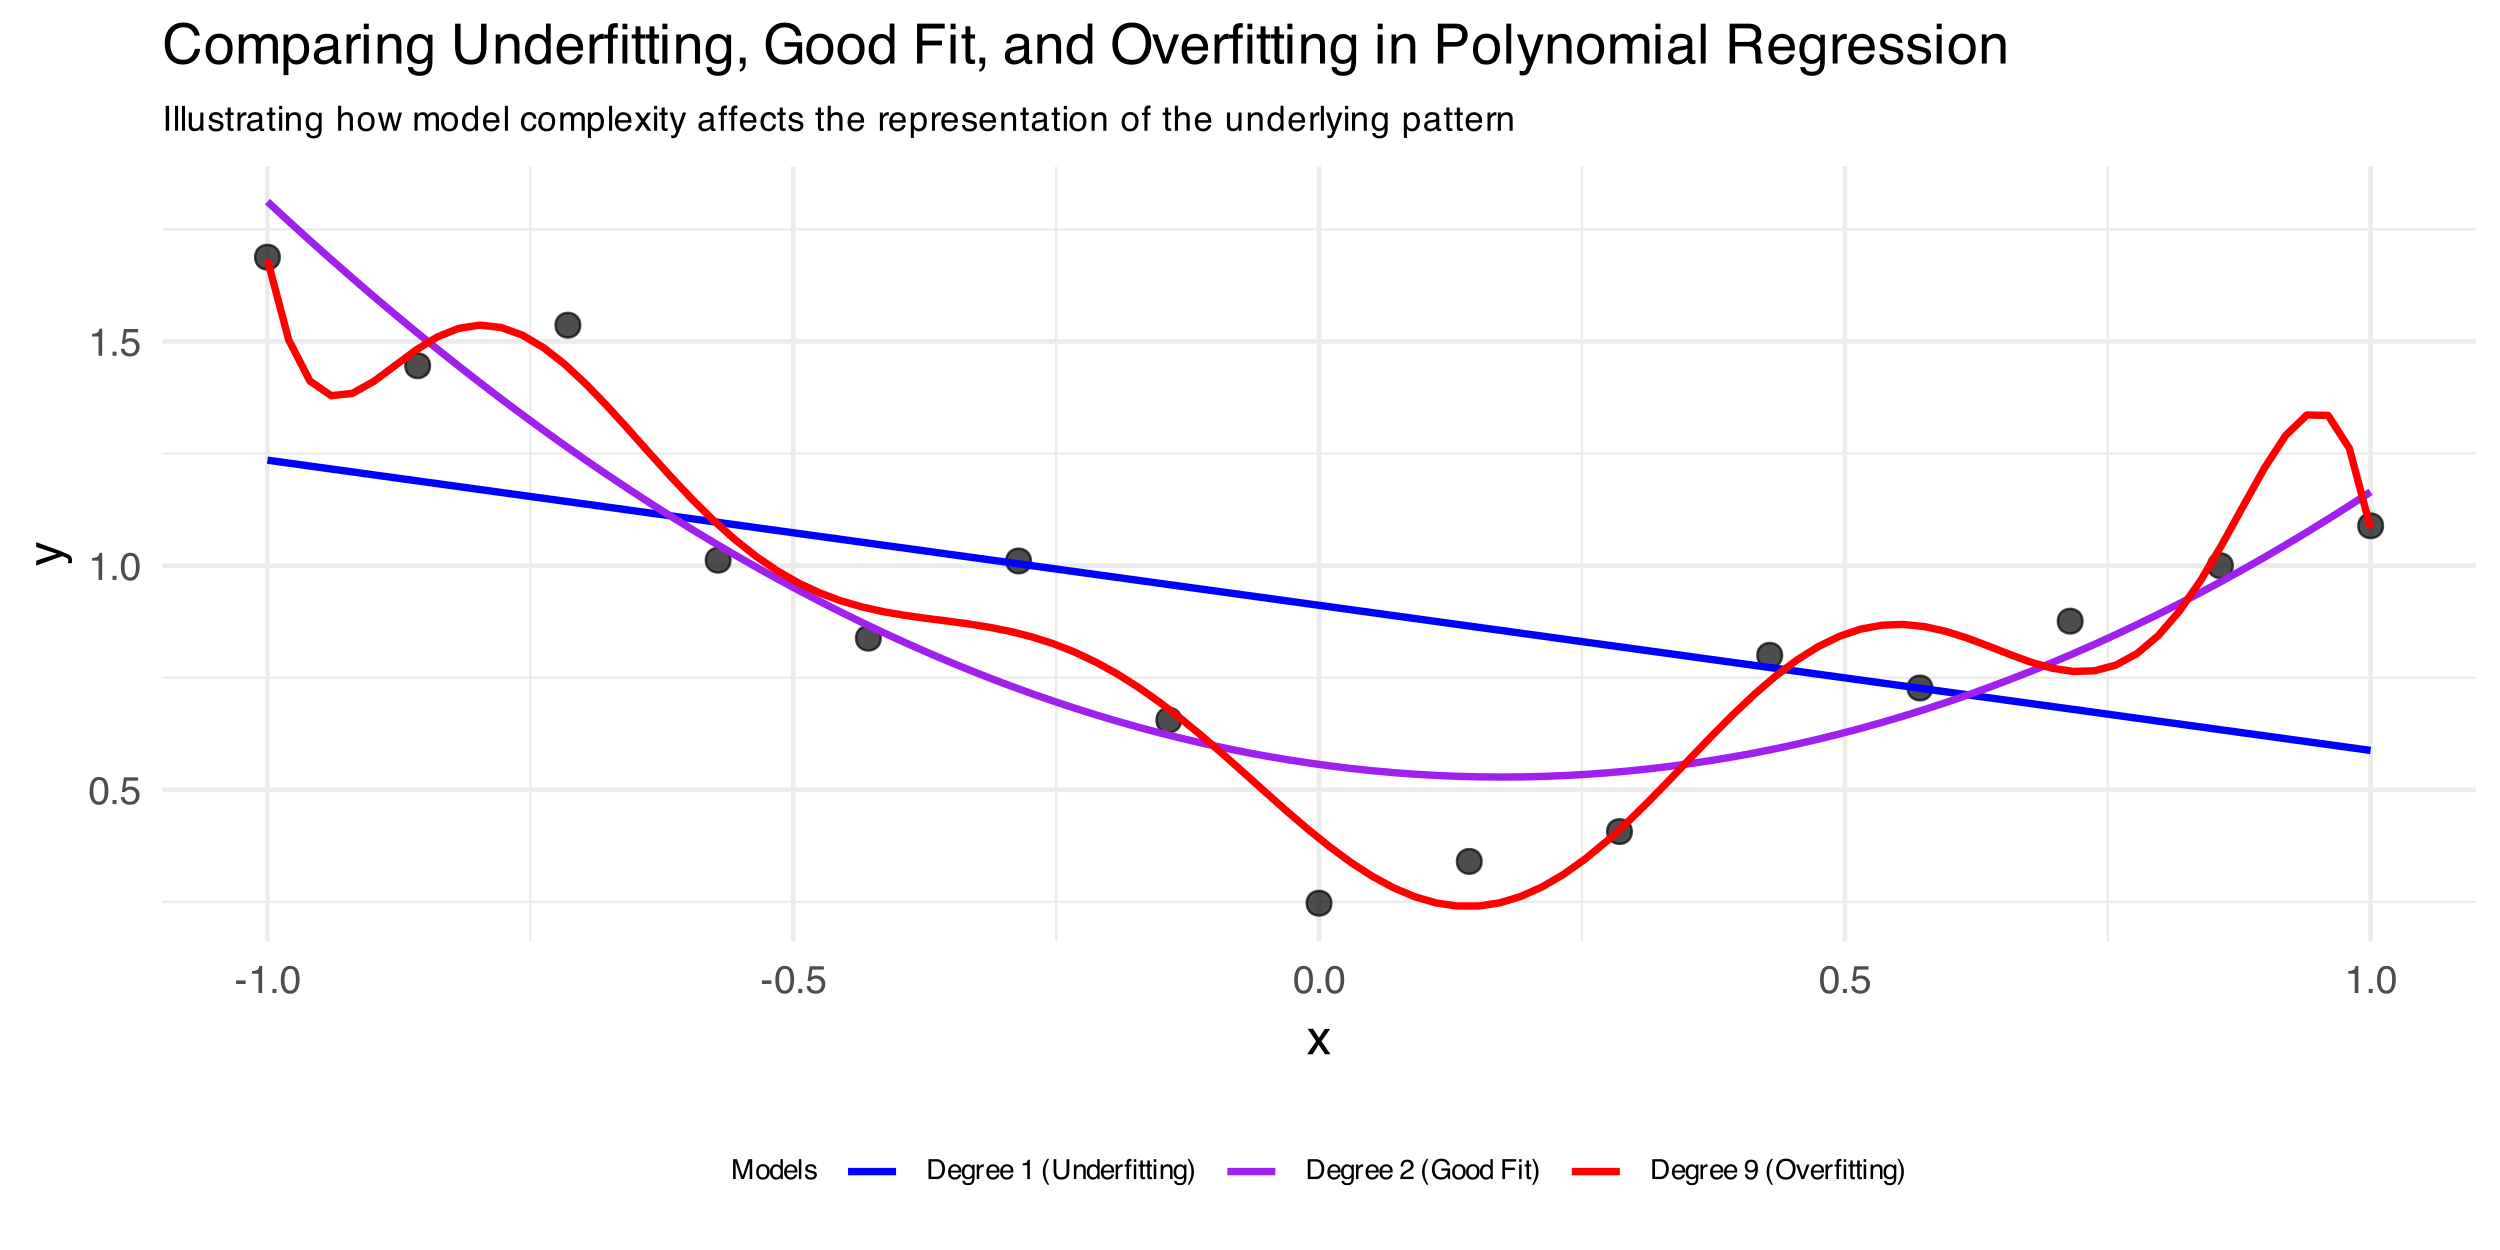 <?xml version="1.0" encoding="UTF-8"?>
<svg xmlns="http://www.w3.org/2000/svg" xmlns:xlink="http://www.w3.org/1999/xlink" width="720" height="360" viewBox="0 0 720 360">
<defs>
<g>
<g id="glyph-0-0">
<path d="M 0.359 0 L 0.359 -8.031 L 6.734 -8.031 L 6.734 0 Z M 5.734 -1 L 5.734 -7.031 L 1.375 -7.031 L 1.375 -1 Z M 5.734 -1 "/>
</g>
<g id="glyph-0-1">
<path d="M 3.031 -7.828 C 4.039 -7.828 4.773 -7.41 5.234 -6.578 C 5.578 -5.93 5.75 -5.047 5.75 -3.922 C 5.75 -2.859 5.594 -1.977 5.281 -1.281 C 4.82 -0.281 4.07 0.219 3.031 0.219 C 2.082 0.219 1.379 -0.191 0.922 -1.016 C 0.535 -1.691 0.344 -2.609 0.344 -3.766 C 0.344 -4.648 0.457 -5.41 0.688 -6.047 C 1.125 -7.234 1.906 -7.828 3.031 -7.828 Z M 3.016 -0.688 C 3.523 -0.688 3.93 -0.91 4.234 -1.359 C 4.535 -1.816 4.688 -2.66 4.688 -3.891 C 4.688 -4.773 4.578 -5.504 4.359 -6.078 C 4.141 -6.66 3.719 -6.953 3.094 -6.953 C 2.508 -6.953 2.082 -6.676 1.812 -6.125 C 1.551 -5.582 1.422 -4.781 1.422 -3.719 C 1.422 -2.914 1.504 -2.273 1.672 -1.797 C 1.93 -1.055 2.379 -0.688 3.016 -0.688 Z M 3.016 -0.688 "/>
</g>
<g id="glyph-0-2">
<path d="M 0.953 -1.188 L 2.094 -1.188 L 2.094 0 L 0.953 0 Z M 0.953 -1.188 "/>
</g>
<g id="glyph-0-3">
<path d="M 1.391 -2 C 1.453 -1.438 1.711 -1.047 2.172 -0.828 C 2.398 -0.723 2.664 -0.672 2.969 -0.672 C 3.551 -0.672 3.984 -0.852 4.266 -1.219 C 4.547 -1.594 4.688 -2.008 4.688 -2.469 C 4.688 -3.008 4.52 -3.426 4.188 -3.719 C 3.852 -4.02 3.457 -4.172 3 -4.172 C 2.656 -4.172 2.359 -4.102 2.109 -3.969 C 1.867 -3.844 1.664 -3.664 1.5 -3.438 L 0.641 -3.484 L 1.234 -7.703 L 5.312 -7.703 L 5.312 -6.75 L 1.984 -6.75 L 1.641 -4.578 C 1.828 -4.711 2.004 -4.816 2.172 -4.891 C 2.461 -5.004 2.797 -5.062 3.172 -5.062 C 3.891 -5.062 4.5 -4.828 5 -4.359 C 5.5 -3.898 5.75 -3.316 5.75 -2.609 C 5.75 -1.867 5.52 -1.211 5.062 -0.641 C 4.602 -0.078 3.875 0.203 2.875 0.203 C 2.238 0.203 1.676 0.023 1.188 -0.328 C 0.695 -0.691 0.422 -1.25 0.359 -2 Z M 1.391 -2 "/>
</g>
<g id="glyph-0-4">
<path d="M 1.078 -5.547 L 1.078 -6.297 C 1.785 -6.367 2.281 -6.484 2.562 -6.641 C 2.844 -6.805 3.051 -7.191 3.188 -7.797 L 3.969 -7.797 L 3.969 0 L 2.922 0 L 2.922 -5.547 Z M 1.078 -5.547 "/>
</g>
<g id="glyph-0-5">
<path d="M 0.469 -3.625 L 3.219 -3.625 L 3.219 -2.609 L 0.469 -2.609 Z M 0.469 -3.625 "/>
</g>
<g id="glyph-1-0">
<path d="M 0.453 0 L 0.453 -10.047 L 8.422 -10.047 L 8.422 0 Z M 7.172 -1.266 L 7.172 -8.781 L 1.703 -8.781 L 1.703 -1.266 Z M 7.172 -1.266 "/>
</g>
<g id="glyph-1-1">
<path d="M 0.203 -7.328 L 1.797 -7.328 L 3.484 -4.75 L 5.188 -7.328 L 6.672 -7.281 L 4.219 -3.75 L 6.781 0 L 5.219 0 L 3.391 -2.75 L 1.641 0 L 0.078 0 L 2.656 -3.75 Z M 0.203 -7.328 "/>
</g>
<g id="glyph-2-0">
<path d="M 0 -0.453 L -10.047 -0.453 L -10.047 -8.422 L 0 -8.422 Z M -1.266 -7.172 L -8.781 -7.172 L -8.781 -1.703 L -1.266 -1.703 Z M -1.266 -7.172 "/>
</g>
<g id="glyph-2-1">
<path d="M -7.328 -5.469 L -7.328 -6.844 C -6.859 -6.664 -5.785 -6.281 -4.109 -5.688 C -2.848 -5.238 -1.82 -4.863 -1.031 -4.562 C 0.832 -3.852 1.969 -3.352 2.375 -3.062 C 2.789 -2.77 3 -2.266 3 -1.547 C 3 -1.379 2.988 -1.25 2.969 -1.156 C 2.957 -1.062 2.938 -0.945 2.906 -0.812 L 1.781 -0.812 C 1.844 -1.02 1.879 -1.172 1.891 -1.266 C 1.91 -1.367 1.922 -1.457 1.922 -1.531 C 1.922 -1.75 1.879 -1.91 1.797 -2.016 C 1.723 -2.129 1.633 -2.223 1.531 -2.297 C 1.488 -2.316 1.297 -2.395 0.953 -2.531 C 0.617 -2.676 0.375 -2.781 0.219 -2.844 L -7.328 -0.141 L -7.328 -1.531 L -1.359 -3.5 Z M -7.5 -3.5 Z M -7.5 -3.5 "/>
</g>
<g id="glyph-3-0">
<path d="M 0.266 0 L 0.266 -5.734 L 4.812 -5.734 L 4.812 0 Z M 4.094 -0.719 L 4.094 -5.016 L 0.984 -5.016 L 0.984 -0.719 Z M 4.094 -0.719 "/>
</g>
<g id="glyph-3-1">
<path d="M 0.594 -5.734 L 1.703 -5.734 L 3.359 -0.891 L 4.984 -5.734 L 6.094 -5.734 L 6.094 0 L 5.359 0 L 5.359 -3.391 C 5.359 -3.504 5.359 -3.695 5.359 -3.969 C 5.367 -4.238 5.375 -4.531 5.375 -4.844 L 3.734 0 L 2.969 0 L 1.312 -4.844 L 1.312 -4.672 C 1.312 -4.523 1.312 -4.305 1.312 -4.016 C 1.32 -3.734 1.328 -3.523 1.328 -3.391 L 1.328 0 L 0.594 0 Z M 0.594 -5.734 "/>
</g>
<g id="glyph-3-2">
<path d="M 2.172 -0.453 C 2.641 -0.453 2.957 -0.629 3.125 -0.984 C 3.301 -1.336 3.391 -1.727 3.391 -2.156 C 3.391 -2.551 3.328 -2.867 3.203 -3.109 C 3.004 -3.492 2.664 -3.688 2.188 -3.688 C 1.758 -3.688 1.445 -3.52 1.25 -3.188 C 1.051 -2.863 0.953 -2.473 0.953 -2.016 C 0.953 -1.566 1.051 -1.191 1.25 -0.891 C 1.445 -0.598 1.754 -0.453 2.172 -0.453 Z M 2.203 -4.312 C 2.742 -4.312 3.195 -4.129 3.562 -3.766 C 3.938 -3.41 4.125 -2.883 4.125 -2.188 C 4.125 -1.508 3.957 -0.945 3.625 -0.5 C 3.301 -0.062 2.797 0.156 2.109 0.156 C 1.535 0.156 1.078 -0.035 0.734 -0.422 C 0.398 -0.816 0.234 -1.344 0.234 -2 C 0.234 -2.707 0.41 -3.27 0.766 -3.688 C 1.117 -4.102 1.598 -4.312 2.203 -4.312 Z M 2.188 -4.281 Z M 2.188 -4.281 "/>
</g>
<g id="glyph-3-3">
<path d="M 0.969 -2.047 C 0.969 -1.598 1.062 -1.223 1.25 -0.922 C 1.438 -0.617 1.738 -0.469 2.156 -0.469 C 2.488 -0.469 2.758 -0.609 2.969 -0.891 C 3.176 -1.172 3.281 -1.57 3.281 -2.094 C 3.281 -2.625 3.172 -3.016 2.953 -3.266 C 2.734 -3.516 2.469 -3.641 2.156 -3.641 C 1.801 -3.641 1.516 -3.504 1.297 -3.234 C 1.078 -2.961 0.969 -2.566 0.969 -2.047 Z M 2.016 -4.266 C 2.336 -4.266 2.609 -4.195 2.828 -4.062 C 2.953 -3.977 3.094 -3.836 3.25 -3.641 L 3.25 -5.766 L 3.922 -5.766 L 3.922 0 L 3.297 0 L 3.297 -0.578 C 3.129 -0.328 2.93 -0.141 2.703 -0.016 C 2.484 0.098 2.227 0.156 1.938 0.156 C 1.477 0.156 1.078 -0.039 0.734 -0.438 C 0.391 -0.832 0.219 -1.352 0.219 -2 C 0.219 -2.613 0.375 -3.145 0.688 -3.594 C 1 -4.039 1.441 -4.266 2.016 -4.266 Z M 2.016 -4.266 "/>
</g>
<g id="glyph-3-4">
<path d="M 2.266 -4.281 C 2.555 -4.281 2.844 -4.207 3.125 -4.062 C 3.406 -3.926 3.617 -3.75 3.766 -3.531 C 3.898 -3.32 3.992 -3.078 4.047 -2.797 C 4.086 -2.598 4.109 -2.289 4.109 -1.875 L 1.031 -1.875 C 1.051 -1.445 1.156 -1.102 1.344 -0.844 C 1.531 -0.594 1.816 -0.469 2.203 -0.469 C 2.578 -0.469 2.875 -0.586 3.094 -0.828 C 3.219 -0.961 3.305 -1.125 3.359 -1.312 L 4.047 -1.312 C 4.023 -1.156 3.961 -0.984 3.859 -0.797 C 3.754 -0.609 3.641 -0.457 3.516 -0.344 C 3.305 -0.133 3.039 0.008 2.719 0.094 C 2.551 0.133 2.363 0.156 2.156 0.156 C 1.633 0.156 1.191 -0.031 0.828 -0.406 C 0.461 -0.789 0.281 -1.328 0.281 -2.016 C 0.281 -2.68 0.461 -3.223 0.828 -3.641 C 1.191 -4.066 1.672 -4.281 2.266 -4.281 Z M 3.375 -2.422 C 3.352 -2.734 3.289 -2.977 3.188 -3.156 C 2.988 -3.5 2.664 -3.672 2.219 -3.672 C 1.895 -3.672 1.625 -3.551 1.406 -3.312 C 1.188 -3.082 1.07 -2.785 1.062 -2.422 Z M 2.188 -4.281 Z M 2.188 -4.281 "/>
</g>
<g id="glyph-3-5">
<path d="M 0.531 -5.734 L 1.234 -5.734 L 1.234 0 L 0.531 0 Z M 0.531 -5.734 "/>
</g>
<g id="glyph-3-6">
<path d="M 0.938 -1.312 C 0.957 -1.082 1.016 -0.906 1.109 -0.781 C 1.285 -0.551 1.594 -0.438 2.031 -0.438 C 2.289 -0.438 2.52 -0.492 2.719 -0.609 C 2.914 -0.723 3.016 -0.895 3.016 -1.125 C 3.016 -1.312 2.938 -1.453 2.781 -1.547 C 2.676 -1.598 2.473 -1.66 2.172 -1.734 L 1.625 -1.875 C 1.258 -1.969 0.992 -2.066 0.828 -2.172 C 0.523 -2.367 0.375 -2.633 0.375 -2.969 C 0.375 -3.363 0.516 -3.68 0.797 -3.922 C 1.086 -4.172 1.473 -4.297 1.953 -4.297 C 2.586 -4.297 3.039 -4.109 3.312 -3.734 C 3.488 -3.504 3.578 -3.254 3.578 -2.984 L 2.906 -2.984 C 2.895 -3.141 2.836 -3.285 2.734 -3.422 C 2.578 -3.598 2.301 -3.688 1.906 -3.688 C 1.633 -3.688 1.43 -3.633 1.297 -3.531 C 1.16 -3.438 1.094 -3.305 1.094 -3.141 C 1.094 -2.953 1.18 -2.805 1.359 -2.703 C 1.461 -2.641 1.617 -2.582 1.828 -2.531 L 2.281 -2.422 C 2.789 -2.297 3.129 -2.176 3.297 -2.062 C 3.578 -1.883 3.719 -1.602 3.719 -1.219 C 3.719 -0.844 3.57 -0.52 3.281 -0.25 C 3 0.02 2.57 0.156 2 0.156 C 1.375 0.156 0.93 0.016 0.672 -0.266 C 0.41 -0.547 0.273 -0.895 0.266 -1.312 Z M 1.969 -4.281 Z M 1.969 -4.281 "/>
</g>
<g id="glyph-3-7">
<path d="M 2.812 -0.672 C 3.07 -0.672 3.289 -0.695 3.469 -0.75 C 3.77 -0.852 4.016 -1.047 4.203 -1.328 C 4.359 -1.566 4.469 -1.863 4.531 -2.219 C 4.57 -2.438 4.594 -2.641 4.594 -2.828 C 4.594 -3.535 4.453 -4.086 4.172 -4.484 C 3.891 -4.879 3.438 -5.078 2.812 -5.078 L 1.422 -5.078 L 1.422 -0.672 Z M 0.641 -5.734 L 2.969 -5.734 C 3.758 -5.734 4.375 -5.457 4.812 -4.906 C 5.195 -4.395 5.391 -3.742 5.391 -2.953 C 5.391 -2.348 5.273 -1.801 5.047 -1.312 C 4.641 -0.438 3.945 0 2.969 0 L 0.641 0 Z M 0.641 -5.734 "/>
</g>
<g id="glyph-3-8">
<path d="M 2 -4.266 C 2.32 -4.266 2.609 -4.18 2.859 -4.016 C 2.984 -3.922 3.117 -3.789 3.266 -3.625 L 3.266 -4.141 L 3.906 -4.141 L 3.906 -0.344 C 3.906 0.188 3.828 0.609 3.672 0.922 C 3.379 1.484 2.828 1.766 2.016 1.766 C 1.566 1.766 1.188 1.664 0.875 1.469 C 0.57 1.27 0.406 0.953 0.375 0.516 L 1.078 0.516 C 1.117 0.703 1.188 0.848 1.281 0.953 C 1.445 1.109 1.695 1.188 2.031 1.188 C 2.57 1.188 2.926 1 3.094 0.625 C 3.195 0.395 3.242 -0.004 3.234 -0.578 C 3.086 -0.367 2.914 -0.211 2.719 -0.109 C 2.52 -0.004 2.258 0.047 1.938 0.047 C 1.488 0.047 1.094 -0.113 0.75 -0.438 C 0.406 -0.758 0.234 -1.289 0.234 -2.031 C 0.234 -2.727 0.406 -3.273 0.75 -3.672 C 1.094 -4.066 1.508 -4.266 2 -4.266 Z M 3.266 -2.109 C 3.266 -2.629 3.156 -3.016 2.938 -3.266 C 2.727 -3.516 2.457 -3.641 2.125 -3.641 C 1.625 -3.641 1.285 -3.406 1.109 -2.938 C 1.016 -2.695 0.969 -2.375 0.969 -1.969 C 0.969 -1.5 1.062 -1.141 1.25 -0.891 C 1.438 -0.648 1.691 -0.531 2.016 -0.531 C 2.523 -0.531 2.883 -0.754 3.094 -1.203 C 3.207 -1.461 3.266 -1.766 3.266 -2.109 Z M 2.078 -4.281 Z M 2.078 -4.281 "/>
</g>
<g id="glyph-3-9">
<path d="M 0.531 -4.188 L 1.203 -4.188 L 1.203 -3.469 C 1.254 -3.602 1.383 -3.77 1.594 -3.969 C 1.812 -4.176 2.062 -4.281 2.344 -4.281 C 2.352 -4.281 2.375 -4.273 2.406 -4.266 C 2.438 -4.266 2.492 -4.266 2.578 -4.266 L 2.578 -3.516 C 2.535 -3.523 2.492 -3.531 2.453 -3.531 C 2.422 -3.531 2.383 -3.531 2.344 -3.531 C 1.988 -3.531 1.711 -3.414 1.516 -3.188 C 1.328 -2.969 1.234 -2.707 1.234 -2.406 L 1.234 0 L 0.531 0 Z M 0.531 -4.188 "/>
</g>
<g id="glyph-3-10">
</g>
<g id="glyph-3-11">
<path d="M 0.766 -3.969 L 0.766 -4.5 C 1.273 -4.551 1.629 -4.633 1.828 -4.75 C 2.023 -4.863 2.176 -5.141 2.281 -5.578 L 2.828 -5.578 L 2.828 0 L 2.078 0 L 2.078 -3.969 Z M 0.766 -3.969 "/>
</g>
<g id="glyph-3-12">
<path d="M 2.375 -5.828 C 1.957 -5.035 1.691 -4.453 1.578 -4.078 C 1.391 -3.504 1.297 -2.848 1.297 -2.109 C 1.297 -1.348 1.398 -0.656 1.609 -0.031 C 1.742 0.352 2 0.91 2.375 1.641 L 1.906 1.641 C 1.531 1.047 1.297 0.664 1.203 0.5 C 1.109 0.332 1.008 0.109 0.906 -0.172 C 0.758 -0.555 0.656 -0.969 0.594 -1.406 C 0.57 -1.633 0.562 -1.852 0.562 -2.062 C 0.562 -2.832 0.68 -3.516 0.922 -4.109 C 1.078 -4.492 1.395 -5.066 1.875 -5.828 Z M 2.375 -5.828 "/>
</g>
<g id="glyph-3-13">
<path d="M 1.453 -5.734 L 1.453 -2.188 C 1.453 -1.77 1.531 -1.426 1.688 -1.156 C 1.914 -0.738 2.305 -0.531 2.859 -0.531 C 3.516 -0.531 3.961 -0.754 4.203 -1.203 C 4.328 -1.453 4.391 -1.781 4.391 -2.188 L 4.391 -5.734 L 5.188 -5.734 L 5.188 -2.516 C 5.188 -1.805 5.094 -1.266 4.906 -0.891 C 4.551 -0.191 3.891 0.156 2.922 0.156 C 1.953 0.156 1.297 -0.191 0.953 -0.891 C 0.766 -1.266 0.672 -1.805 0.672 -2.516 L 0.672 -5.734 Z M 2.922 -5.734 Z M 2.922 -5.734 "/>
</g>
<g id="glyph-3-14">
<path d="M 0.516 -4.188 L 1.188 -4.188 L 1.188 -3.594 C 1.383 -3.832 1.594 -4.004 1.812 -4.109 C 2.031 -4.223 2.273 -4.281 2.547 -4.281 C 3.141 -4.281 3.539 -4.07 3.75 -3.656 C 3.863 -3.426 3.922 -3.102 3.922 -2.688 L 3.922 0 L 3.219 0 L 3.219 -2.641 C 3.219 -2.891 3.176 -3.094 3.094 -3.25 C 2.969 -3.508 2.742 -3.641 2.422 -3.641 C 2.254 -3.641 2.117 -3.625 2.016 -3.594 C 1.816 -3.539 1.645 -3.426 1.5 -3.25 C 1.383 -3.113 1.305 -2.973 1.266 -2.828 C 1.234 -2.68 1.219 -2.469 1.219 -2.188 L 1.219 0 L 0.516 0 Z M 2.172 -4.281 Z M 2.172 -4.281 "/>
</g>
<g id="glyph-3-15">
<path d="M 0.688 -4.828 C 0.695 -5.117 0.75 -5.332 0.844 -5.469 C 1.008 -5.707 1.328 -5.828 1.797 -5.828 C 1.836 -5.828 1.879 -5.82 1.922 -5.812 C 1.973 -5.812 2.031 -5.812 2.094 -5.812 L 2.094 -5.172 C 2.02 -5.172 1.969 -5.172 1.938 -5.172 C 1.906 -5.172 1.875 -5.172 1.844 -5.172 C 1.625 -5.172 1.492 -5.113 1.453 -5 C 1.41 -4.895 1.391 -4.617 1.391 -4.172 L 2.094 -4.172 L 2.094 -3.609 L 1.391 -3.609 L 1.391 0 L 0.688 0 L 0.688 -3.609 L 0.109 -3.609 L 0.109 -4.172 L 0.688 -4.172 Z M 2.766 -4.938 L 2.766 -5.734 L 3.469 -5.734 L 3.469 -4.938 Z M 2.766 -4.172 L 3.469 -4.172 L 3.469 0 L 2.766 0 Z M 2.766 -4.172 "/>
</g>
<g id="glyph-3-16">
<path d="M 0.656 -5.359 L 1.375 -5.359 L 1.375 -4.188 L 2.031 -4.188 L 2.031 -3.609 L 1.375 -3.609 L 1.375 -0.875 C 1.375 -0.727 1.422 -0.633 1.516 -0.594 C 1.566 -0.562 1.66 -0.547 1.797 -0.547 C 1.828 -0.547 1.859 -0.547 1.891 -0.547 C 1.93 -0.547 1.977 -0.551 2.031 -0.562 L 2.031 0 C 1.957 0.02 1.875 0.035 1.781 0.047 C 1.695 0.055 1.602 0.062 1.5 0.062 C 1.176 0.062 0.953 -0.02 0.828 -0.188 C 0.711 -0.352 0.656 -0.57 0.656 -0.844 L 0.656 -3.609 L 0.094 -3.609 L 0.094 -4.188 L 0.656 -4.188 Z M 0.656 -5.359 "/>
</g>
<g id="glyph-3-17">
<path d="M 0.516 -4.172 L 1.234 -4.172 L 1.234 0 L 0.516 0 Z M 0.516 -5.734 L 1.234 -5.734 L 1.234 -4.938 L 0.516 -4.938 Z M 0.516 -5.734 "/>
</g>
<g id="glyph-3-18">
<path d="M 0.281 1.641 C 0.695 0.828 0.961 0.234 1.078 -0.141 C 1.266 -0.691 1.359 -1.348 1.359 -2.109 C 1.359 -2.859 1.25 -3.547 1.031 -4.172 C 0.906 -4.555 0.648 -5.109 0.266 -5.828 L 0.734 -5.828 C 1.141 -5.191 1.383 -4.797 1.469 -4.641 C 1.551 -4.492 1.645 -4.289 1.75 -4.031 C 1.875 -3.707 1.961 -3.383 2.016 -3.062 C 2.066 -2.75 2.094 -2.441 2.094 -2.141 C 2.094 -1.367 1.969 -0.68 1.719 -0.078 C 1.57 0.305 1.254 0.879 0.766 1.641 Z M 0.281 1.641 "/>
</g>
<g id="glyph-3-19">
<path d="M 0.25 0 C 0.281 -0.477 0.379 -0.895 0.547 -1.25 C 0.723 -1.613 1.062 -1.941 1.562 -2.234 L 2.312 -2.672 C 2.645 -2.859 2.879 -3.023 3.016 -3.172 C 3.234 -3.379 3.344 -3.625 3.344 -3.906 C 3.344 -4.227 3.242 -4.484 3.047 -4.672 C 2.848 -4.867 2.586 -4.969 2.266 -4.969 C 1.785 -4.969 1.453 -4.785 1.266 -4.422 C 1.172 -4.223 1.117 -3.953 1.109 -3.609 L 0.391 -3.609 C 0.398 -4.098 0.488 -4.492 0.656 -4.797 C 0.957 -5.336 1.492 -5.609 2.266 -5.609 C 2.91 -5.609 3.379 -5.438 3.672 -5.094 C 3.973 -4.75 4.125 -4.363 4.125 -3.938 C 4.125 -3.488 3.961 -3.109 3.641 -2.797 C 3.461 -2.609 3.141 -2.383 2.672 -2.125 L 2.125 -1.828 C 1.875 -1.68 1.676 -1.547 1.531 -1.422 C 1.27 -1.191 1.102 -0.941 1.031 -0.672 L 4.094 -0.672 L 4.094 0 Z M 0.25 0 "/>
</g>
<g id="glyph-3-20">
<path d="M 3.094 -5.891 C 3.633 -5.891 4.098 -5.785 4.484 -5.578 C 5.055 -5.273 5.406 -4.75 5.531 -4 L 4.766 -4 C 4.672 -4.414 4.477 -4.719 4.188 -4.906 C 3.895 -5.102 3.523 -5.203 3.078 -5.203 C 2.547 -5.203 2.098 -5.004 1.734 -4.609 C 1.367 -4.211 1.188 -3.617 1.188 -2.828 C 1.188 -2.141 1.332 -1.582 1.625 -1.156 C 1.926 -0.727 2.414 -0.516 3.094 -0.516 C 3.613 -0.516 4.039 -0.664 4.375 -0.969 C 4.719 -1.27 4.895 -1.754 4.906 -2.422 L 3.109 -2.422 L 3.109 -3.078 L 5.625 -3.078 L 5.625 0 L 5.125 0 L 4.938 -0.734 C 4.676 -0.453 4.445 -0.254 4.25 -0.141 C 3.906 0.055 3.469 0.156 2.938 0.156 C 2.258 0.156 1.676 -0.066 1.188 -0.516 C 0.656 -1.066 0.391 -1.82 0.391 -2.781 C 0.391 -3.738 0.648 -4.504 1.172 -5.078 C 1.66 -5.617 2.301 -5.891 3.094 -5.891 Z M 2.969 -5.891 Z M 2.969 -5.891 "/>
</g>
<g id="glyph-3-21">
<path d="M 0.688 -5.734 L 4.672 -5.734 L 4.672 -5.031 L 1.469 -5.031 L 1.469 -3.297 L 4.281 -3.297 L 4.281 -2.609 L 1.469 -2.609 L 1.469 0 L 0.688 0 Z M 0.688 -5.734 "/>
</g>
<g id="glyph-3-22">
<path d="M 1.062 -1.359 C 1.082 -0.961 1.234 -0.691 1.516 -0.547 C 1.66 -0.473 1.82 -0.438 2 -0.438 C 2.332 -0.438 2.617 -0.57 2.859 -0.844 C 3.098 -1.125 3.266 -1.695 3.359 -2.562 C 3.203 -2.312 3.008 -2.133 2.781 -2.031 C 2.551 -1.938 2.301 -1.891 2.031 -1.891 C 1.5 -1.891 1.07 -2.055 0.75 -2.391 C 0.438 -2.723 0.281 -3.156 0.281 -3.688 C 0.281 -4.195 0.438 -4.645 0.75 -5.031 C 1.062 -5.414 1.52 -5.609 2.125 -5.609 C 2.938 -5.609 3.5 -5.238 3.812 -4.5 C 3.977 -4.094 4.062 -3.586 4.062 -2.984 C 4.062 -2.297 3.961 -1.691 3.766 -1.172 C 3.422 -0.285 2.844 0.156 2.031 0.156 C 1.477 0.156 1.062 0.016 0.781 -0.266 C 0.5 -0.555 0.359 -0.922 0.359 -1.359 Z M 2.125 -2.5 C 2.406 -2.5 2.66 -2.586 2.891 -2.766 C 3.117 -2.953 3.234 -3.273 3.234 -3.734 C 3.234 -4.148 3.129 -4.457 2.922 -4.656 C 2.723 -4.863 2.461 -4.969 2.141 -4.969 C 1.797 -4.969 1.52 -4.848 1.312 -4.609 C 1.113 -4.379 1.016 -4.07 1.016 -3.688 C 1.016 -3.32 1.102 -3.031 1.281 -2.812 C 1.457 -2.602 1.738 -2.5 2.125 -2.5 Z M 2.125 -2.5 "/>
</g>
<g id="glyph-3-23">
<path d="M 3.094 -5.891 C 4.102 -5.891 4.852 -5.566 5.344 -4.922 C 5.719 -4.41 5.906 -3.758 5.906 -2.969 C 5.906 -2.113 5.688 -1.398 5.25 -0.828 C 4.738 -0.16 4.016 0.172 3.078 0.172 C 2.191 0.172 1.492 -0.117 0.984 -0.703 C 0.535 -1.266 0.312 -1.977 0.312 -2.844 C 0.312 -3.613 0.504 -4.273 0.891 -4.828 C 1.391 -5.535 2.125 -5.891 3.094 -5.891 Z M 3.172 -0.531 C 3.848 -0.531 4.336 -0.773 4.641 -1.266 C 4.953 -1.754 5.109 -2.316 5.109 -2.953 C 5.109 -3.629 4.93 -4.172 4.578 -4.578 C 4.223 -4.992 3.742 -5.203 3.141 -5.203 C 2.547 -5.203 2.062 -5 1.688 -4.594 C 1.312 -4.188 1.125 -3.586 1.125 -2.797 C 1.125 -2.16 1.281 -1.625 1.594 -1.188 C 1.914 -0.75 2.441 -0.531 3.172 -0.531 Z M 3.109 -5.891 Z M 3.109 -5.891 "/>
</g>
<g id="glyph-3-24">
<path d="M 0.859 -4.188 L 1.984 -0.781 L 3.141 -4.188 L 3.922 -4.188 L 2.344 0 L 1.594 0 L 0.047 -4.188 Z M 0.859 -4.188 "/>
</g>
<g id="glyph-4-0">
<path d="M 0.328 0 L 0.328 -7.172 L 6.016 -7.172 L 6.016 0 Z M 5.125 -0.906 L 5.125 -6.281 L 1.219 -6.281 L 1.219 -0.906 Z M 5.125 -0.906 "/>
</g>
<g id="glyph-4-1">
<path d="M 0.984 -7.172 L 1.969 -7.172 L 1.969 0 L 0.984 0 Z M 0.984 -7.172 "/>
</g>
<g id="glyph-4-2">
<path d="M 0.672 -7.172 L 1.547 -7.172 L 1.547 0 L 0.672 0 Z M 0.672 -7.172 "/>
</g>
<g id="glyph-4-3">
<path d="M 1.531 -5.234 L 1.531 -1.766 C 1.531 -1.492 1.57 -1.273 1.656 -1.109 C 1.812 -0.797 2.102 -0.641 2.531 -0.641 C 3.133 -0.641 3.551 -0.91 3.781 -1.453 C 3.895 -1.742 3.953 -2.145 3.953 -2.656 L 3.953 -5.234 L 4.828 -5.234 L 4.828 0 L 4 0 L 4.016 -0.766 C 3.898 -0.566 3.758 -0.398 3.594 -0.266 C 3.258 0.004 2.852 0.141 2.375 0.141 C 1.625 0.141 1.113 -0.109 0.844 -0.609 C 0.695 -0.867 0.625 -1.223 0.625 -1.672 L 0.625 -5.234 Z M 2.734 -5.359 Z M 2.734 -5.359 "/>
</g>
<g id="glyph-4-4">
<path d="M 1.172 -1.641 C 1.191 -1.348 1.266 -1.125 1.391 -0.969 C 1.609 -0.688 1.992 -0.547 2.547 -0.547 C 2.867 -0.547 3.148 -0.613 3.391 -0.75 C 3.641 -0.895 3.766 -1.113 3.766 -1.406 C 3.766 -1.633 3.664 -1.805 3.469 -1.922 C 3.344 -1.992 3.094 -2.078 2.719 -2.172 L 2.016 -2.344 C 1.578 -2.457 1.25 -2.582 1.031 -2.719 C 0.656 -2.957 0.469 -3.285 0.469 -3.703 C 0.469 -4.203 0.645 -4.602 1 -4.906 C 1.352 -5.207 1.832 -5.359 2.438 -5.359 C 3.227 -5.359 3.797 -5.129 4.141 -4.672 C 4.359 -4.379 4.469 -4.062 4.469 -3.719 L 3.641 -3.719 C 3.617 -3.926 3.547 -4.109 3.422 -4.266 C 3.223 -4.492 2.875 -4.609 2.375 -4.609 C 2.039 -4.609 1.785 -4.547 1.609 -4.422 C 1.441 -4.297 1.359 -4.129 1.359 -3.922 C 1.359 -3.691 1.473 -3.508 1.703 -3.375 C 1.828 -3.289 2.02 -3.219 2.281 -3.156 L 2.859 -3.016 C 3.484 -2.859 3.906 -2.711 4.125 -2.578 C 4.469 -2.348 4.641 -1.992 4.641 -1.516 C 4.641 -1.047 4.461 -0.641 4.109 -0.297 C 3.754 0.035 3.219 0.203 2.5 0.203 C 1.719 0.203 1.164 0.023 0.844 -0.328 C 0.52 -0.68 0.348 -1.117 0.328 -1.641 Z M 2.469 -5.359 Z M 2.469 -5.359 "/>
</g>
<g id="glyph-4-5">
<path d="M 0.828 -6.688 L 1.703 -6.688 L 1.703 -5.234 L 2.547 -5.234 L 2.547 -4.516 L 1.703 -4.516 L 1.703 -1.094 C 1.703 -0.914 1.766 -0.797 1.891 -0.734 C 1.961 -0.691 2.078 -0.672 2.234 -0.672 C 2.273 -0.672 2.32 -0.672 2.375 -0.672 C 2.426 -0.68 2.484 -0.688 2.547 -0.688 L 2.547 0 C 2.441 0.031 2.332 0.051 2.219 0.062 C 2.113 0.07 2 0.078 1.875 0.078 C 1.469 0.078 1.191 -0.023 1.047 -0.234 C 0.898 -0.441 0.828 -0.711 0.828 -1.047 L 0.828 -4.516 L 0.109 -4.516 L 0.109 -5.234 L 0.828 -5.234 Z M 0.828 -6.688 "/>
</g>
<g id="glyph-4-6">
<path d="M 0.672 -5.234 L 1.5 -5.234 L 1.5 -4.328 C 1.57 -4.504 1.738 -4.719 2 -4.969 C 2.27 -5.219 2.582 -5.344 2.938 -5.344 C 2.945 -5.344 2.973 -5.344 3.016 -5.344 C 3.055 -5.344 3.125 -5.336 3.219 -5.328 L 3.219 -4.391 C 3.164 -4.398 3.113 -4.406 3.062 -4.406 C 3.02 -4.414 2.973 -4.422 2.922 -4.422 C 2.484 -4.422 2.145 -4.273 1.906 -3.984 C 1.664 -3.703 1.547 -3.379 1.547 -3.016 L 1.547 0 L 0.672 0 Z M 0.672 -5.234 "/>
</g>
<g id="glyph-4-7">
<path d="M 1.312 -1.391 C 1.312 -1.141 1.406 -0.941 1.594 -0.797 C 1.781 -0.648 2 -0.578 2.25 -0.578 C 2.562 -0.578 2.863 -0.645 3.156 -0.781 C 3.645 -1.02 3.891 -1.41 3.891 -1.953 L 3.891 -2.656 C 3.773 -2.594 3.633 -2.535 3.469 -2.484 C 3.301 -2.441 3.133 -2.41 2.969 -2.391 L 2.438 -2.328 C 2.125 -2.285 1.883 -2.219 1.719 -2.125 C 1.445 -1.969 1.312 -1.723 1.312 -1.391 Z M 3.453 -3.172 C 3.648 -3.191 3.785 -3.273 3.859 -3.422 C 3.891 -3.504 3.906 -3.617 3.906 -3.766 C 3.906 -4.055 3.797 -4.27 3.578 -4.406 C 3.367 -4.539 3.066 -4.609 2.672 -4.609 C 2.211 -4.609 1.891 -4.488 1.703 -4.25 C 1.586 -4.102 1.516 -3.898 1.484 -3.641 L 0.672 -3.641 C 0.68 -4.273 0.891 -4.719 1.297 -4.969 C 1.703 -5.227 2.172 -5.359 2.703 -5.359 C 3.316 -5.359 3.812 -5.238 4.188 -5 C 4.57 -4.77 4.766 -4.406 4.766 -3.906 L 4.766 -0.906 C 4.766 -0.812 4.781 -0.734 4.812 -0.672 C 4.852 -0.617 4.938 -0.594 5.062 -0.594 C 5.102 -0.594 5.145 -0.594 5.188 -0.594 C 5.238 -0.602 5.289 -0.613 5.344 -0.625 L 5.344 0.031 C 5.207 0.062 5.102 0.082 5.031 0.094 C 4.957 0.102 4.859 0.109 4.734 0.109 C 4.43 0.109 4.211 0.004 4.078 -0.203 C 4.004 -0.316 3.957 -0.477 3.938 -0.688 C 3.75 -0.457 3.488 -0.254 3.156 -0.078 C 2.82 0.086 2.453 0.172 2.047 0.172 C 1.566 0.172 1.172 0.023 0.859 -0.266 C 0.555 -0.555 0.406 -0.926 0.406 -1.375 C 0.406 -1.852 0.555 -2.227 0.859 -2.5 C 1.16 -2.77 1.555 -2.938 2.047 -3 Z M 2.719 -5.359 Z M 2.719 -5.359 "/>
</g>
<g id="glyph-4-8">
<path d="M 0.641 -5.203 L 1.531 -5.203 L 1.531 0 L 0.641 0 Z M 0.641 -7.172 L 1.531 -7.172 L 1.531 -6.172 L 0.641 -6.172 Z M 0.641 -7.172 "/>
</g>
<g id="glyph-4-9">
<path d="M 0.641 -5.234 L 1.484 -5.234 L 1.484 -4.484 C 1.723 -4.797 1.984 -5.016 2.266 -5.141 C 2.547 -5.273 2.852 -5.344 3.188 -5.344 C 3.926 -5.344 4.426 -5.086 4.688 -4.578 C 4.832 -4.285 4.906 -3.879 4.906 -3.359 L 4.906 0 L 4.016 0 L 4.016 -3.297 C 4.016 -3.617 3.969 -3.875 3.875 -4.062 C 3.719 -4.395 3.43 -4.562 3.016 -4.562 C 2.805 -4.562 2.641 -4.539 2.516 -4.5 C 2.273 -4.426 2.062 -4.281 1.875 -4.062 C 1.727 -3.883 1.633 -3.703 1.594 -3.516 C 1.551 -3.336 1.531 -3.078 1.531 -2.734 L 1.531 0 L 0.641 0 Z M 2.703 -5.359 Z M 2.703 -5.359 "/>
</g>
<g id="glyph-4-10">
<path d="M 2.484 -5.328 C 2.898 -5.328 3.258 -5.223 3.562 -5.016 C 3.727 -4.898 3.898 -4.734 4.078 -4.516 L 4.078 -5.188 L 4.891 -5.188 L 4.891 -0.422 C 4.891 0.242 4.789 0.766 4.594 1.141 C 4.227 1.859 3.539 2.219 2.531 2.219 C 1.969 2.219 1.492 2.086 1.109 1.828 C 0.723 1.578 0.504 1.188 0.453 0.656 L 1.359 0.656 C 1.398 0.883 1.484 1.062 1.609 1.188 C 1.805 1.383 2.117 1.484 2.547 1.484 C 3.223 1.484 3.664 1.242 3.875 0.766 C 3.988 0.492 4.039 -0.004 4.031 -0.734 C 3.863 -0.461 3.656 -0.258 3.406 -0.125 C 3.156 0 2.828 0.062 2.422 0.062 C 1.859 0.062 1.363 -0.133 0.938 -0.531 C 0.508 -0.938 0.297 -1.602 0.297 -2.531 C 0.297 -3.406 0.508 -4.086 0.938 -4.578 C 1.363 -5.078 1.879 -5.328 2.484 -5.328 Z M 4.078 -2.641 C 4.078 -3.285 3.941 -3.766 3.672 -4.078 C 3.398 -4.391 3.062 -4.547 2.656 -4.547 C 2.031 -4.547 1.602 -4.254 1.375 -3.672 C 1.258 -3.367 1.203 -2.969 1.203 -2.469 C 1.203 -1.875 1.32 -1.422 1.562 -1.109 C 1.801 -0.805 2.125 -0.656 2.531 -0.656 C 3.156 -0.656 3.598 -0.941 3.859 -1.516 C 4.004 -1.836 4.078 -2.211 4.078 -2.641 Z M 2.594 -5.359 Z M 2.594 -5.359 "/>
</g>
<g id="glyph-4-11">
</g>
<g id="glyph-4-12">
<path d="M 0.641 -7.203 L 1.531 -7.203 L 1.531 -4.516 C 1.738 -4.785 1.922 -4.973 2.078 -5.078 C 2.367 -5.266 2.723 -5.359 3.141 -5.359 C 3.898 -5.359 4.414 -5.094 4.688 -4.562 C 4.832 -4.27 4.906 -3.867 4.906 -3.359 L 4.906 0 L 4 0 L 4 -3.297 C 4 -3.68 3.953 -3.961 3.859 -4.141 C 3.703 -4.43 3.398 -4.578 2.953 -4.578 C 2.586 -4.578 2.258 -4.445 1.969 -4.188 C 1.676 -3.938 1.531 -3.469 1.531 -2.781 L 1.531 0 L 0.641 0 Z M 0.641 -7.203 "/>
</g>
<g id="glyph-4-13">
<path d="M 2.719 -0.562 C 3.301 -0.562 3.703 -0.781 3.922 -1.219 C 4.141 -1.664 4.25 -2.16 4.25 -2.703 C 4.25 -3.191 4.172 -3.586 4.016 -3.891 C 3.766 -4.367 3.336 -4.609 2.734 -4.609 C 2.191 -4.609 1.797 -4.406 1.547 -4 C 1.305 -3.594 1.188 -3.098 1.188 -2.516 C 1.188 -1.961 1.305 -1.5 1.547 -1.125 C 1.797 -0.75 2.188 -0.562 2.719 -0.562 Z M 2.75 -5.375 C 3.426 -5.375 3.992 -5.148 4.453 -4.703 C 4.922 -4.254 5.156 -3.594 5.156 -2.719 C 5.156 -1.875 4.953 -1.176 4.547 -0.625 C 4.141 -0.082 3.504 0.188 2.641 0.188 C 1.922 0.188 1.348 -0.051 0.922 -0.531 C 0.492 -1.02 0.281 -1.676 0.281 -2.5 C 0.281 -3.375 0.504 -4.07 0.953 -4.594 C 1.398 -5.113 2 -5.375 2.75 -5.375 Z M 2.719 -5.359 Z M 2.719 -5.359 "/>
</g>
<g id="glyph-4-14">
<path d="M 1.047 -5.234 L 2.062 -1.109 L 3.078 -5.234 L 4.062 -5.234 L 5.094 -1.141 L 6.156 -5.234 L 7.031 -5.234 L 5.516 0 L 4.609 0 L 3.547 -4.047 L 2.516 0 L 1.594 0 L 0.094 -5.234 Z M 1.047 -5.234 "/>
</g>
<g id="glyph-4-15">
<path d="M 0.641 -5.234 L 1.516 -5.234 L 1.516 -4.484 C 1.723 -4.742 1.91 -4.93 2.078 -5.047 C 2.367 -5.242 2.695 -5.344 3.062 -5.344 C 3.477 -5.344 3.816 -5.242 4.078 -5.047 C 4.211 -4.922 4.344 -4.742 4.469 -4.516 C 4.656 -4.797 4.879 -5.004 5.141 -5.141 C 5.41 -5.273 5.711 -5.344 6.047 -5.344 C 6.742 -5.344 7.219 -5.086 7.469 -4.578 C 7.613 -4.305 7.688 -3.941 7.688 -3.484 L 7.688 0 L 6.766 0 L 6.766 -3.641 C 6.766 -3.984 6.676 -4.219 6.5 -4.344 C 6.332 -4.477 6.125 -4.547 5.875 -4.547 C 5.531 -4.547 5.234 -4.43 4.984 -4.203 C 4.734 -3.973 4.609 -3.586 4.609 -3.047 L 4.609 0 L 3.719 0 L 3.719 -3.406 C 3.719 -3.77 3.672 -4.031 3.578 -4.188 C 3.453 -4.438 3.207 -4.562 2.844 -4.562 C 2.508 -4.562 2.207 -4.43 1.938 -4.172 C 1.664 -3.91 1.531 -3.445 1.531 -2.781 L 1.531 0 L 0.641 0 Z M 0.641 -5.234 "/>
</g>
<g id="glyph-4-16">
<path d="M 1.203 -2.547 C 1.203 -1.992 1.32 -1.523 1.562 -1.141 C 1.801 -0.766 2.18 -0.578 2.703 -0.578 C 3.109 -0.578 3.441 -0.75 3.703 -1.094 C 3.961 -1.445 4.094 -1.953 4.094 -2.609 C 4.094 -3.273 3.957 -3.766 3.688 -4.078 C 3.414 -4.398 3.082 -4.562 2.688 -4.562 C 2.25 -4.562 1.891 -4.391 1.609 -4.047 C 1.336 -3.711 1.203 -3.211 1.203 -2.547 Z M 2.531 -5.328 C 2.926 -5.328 3.258 -5.238 3.531 -5.062 C 3.688 -4.969 3.863 -4.801 4.062 -4.562 L 4.062 -7.203 L 4.906 -7.203 L 4.906 0 L 4.109 0 L 4.109 -0.734 C 3.91 -0.41 3.672 -0.176 3.391 -0.031 C 3.109 0.113 2.785 0.188 2.422 0.188 C 1.836 0.188 1.332 -0.055 0.906 -0.547 C 0.488 -1.035 0.281 -1.688 0.281 -2.5 C 0.281 -3.258 0.473 -3.922 0.859 -4.484 C 1.242 -5.047 1.801 -5.328 2.531 -5.328 Z M 2.531 -5.328 "/>
</g>
<g id="glyph-4-17">
<path d="M 2.828 -5.344 C 3.191 -5.344 3.547 -5.254 3.891 -5.078 C 4.242 -4.91 4.516 -4.688 4.703 -4.406 C 4.879 -4.145 4.992 -3.836 5.047 -3.484 C 5.098 -3.242 5.125 -2.859 5.125 -2.328 L 1.297 -2.328 C 1.305 -1.797 1.426 -1.367 1.656 -1.047 C 1.895 -0.734 2.266 -0.578 2.766 -0.578 C 3.223 -0.578 3.586 -0.727 3.859 -1.031 C 4.016 -1.207 4.125 -1.41 4.188 -1.641 L 5.047 -1.641 C 5.023 -1.453 4.953 -1.238 4.828 -1 C 4.703 -0.758 4.555 -0.566 4.391 -0.422 C 4.129 -0.16 3.801 0.016 3.406 0.109 C 3.195 0.16 2.957 0.188 2.688 0.188 C 2.031 0.188 1.477 -0.047 1.031 -0.516 C 0.582 -0.992 0.359 -1.66 0.359 -2.516 C 0.359 -3.359 0.582 -4.039 1.031 -4.562 C 1.488 -5.082 2.086 -5.344 2.828 -5.344 Z M 4.219 -3.031 C 4.188 -3.414 4.102 -3.723 3.969 -3.953 C 3.727 -4.367 3.328 -4.578 2.766 -4.578 C 2.359 -4.578 2.02 -4.43 1.75 -4.141 C 1.477 -3.848 1.332 -3.477 1.312 -3.031 Z M 2.734 -5.359 Z M 2.734 -5.359 "/>
</g>
<g id="glyph-4-18">
<path d="M 2.656 -5.375 C 3.25 -5.375 3.727 -5.227 4.094 -4.938 C 4.469 -4.656 4.691 -4.164 4.766 -3.469 L 3.906 -3.469 C 3.852 -3.789 3.734 -4.055 3.547 -4.266 C 3.367 -4.484 3.07 -4.594 2.656 -4.594 C 2.102 -4.594 1.703 -4.32 1.453 -3.781 C 1.297 -3.426 1.219 -2.988 1.219 -2.469 C 1.219 -1.938 1.328 -1.488 1.547 -1.125 C 1.773 -0.77 2.129 -0.594 2.609 -0.594 C 2.973 -0.594 3.258 -0.703 3.469 -0.922 C 3.688 -1.148 3.832 -1.457 3.906 -1.844 L 4.766 -1.844 C 4.672 -1.156 4.426 -0.648 4.031 -0.328 C 3.645 -0.004 3.145 0.156 2.531 0.156 C 1.852 0.156 1.305 -0.094 0.891 -0.594 C 0.484 -1.094 0.281 -1.719 0.281 -2.469 C 0.281 -3.383 0.504 -4.098 0.953 -4.609 C 1.398 -5.117 1.969 -5.375 2.656 -5.375 Z M 2.531 -5.359 Z M 2.531 -5.359 "/>
</g>
<g id="glyph-4-19">
<path d="M 2.859 -0.594 C 3.266 -0.594 3.602 -0.766 3.875 -1.109 C 4.145 -1.453 4.281 -1.961 4.281 -2.641 C 4.281 -3.055 4.223 -3.414 4.109 -3.719 C 3.879 -4.289 3.461 -4.578 2.859 -4.578 C 2.242 -4.578 1.828 -4.273 1.609 -3.672 C 1.484 -3.348 1.422 -2.938 1.422 -2.438 C 1.422 -2.031 1.484 -1.688 1.609 -1.406 C 1.828 -0.863 2.242 -0.594 2.859 -0.594 Z M 0.578 -5.203 L 1.438 -5.203 L 1.438 -4.516 C 1.602 -4.754 1.789 -4.938 2 -5.062 C 2.301 -5.258 2.648 -5.359 3.047 -5.359 C 3.641 -5.359 4.145 -5.129 4.562 -4.672 C 4.977 -4.223 5.188 -3.578 5.188 -2.734 C 5.188 -1.586 4.883 -0.77 4.281 -0.281 C 3.906 0.02 3.469 0.172 2.969 0.172 C 2.57 0.172 2.242 0.086 1.984 -0.078 C 1.828 -0.18 1.648 -0.352 1.453 -0.594 L 1.453 2.078 L 0.578 2.078 Z M 0.578 -5.203 "/>
</g>
<g id="glyph-4-20">
<path d="M 0.141 -5.234 L 1.281 -5.234 L 2.484 -3.391 L 3.703 -5.234 L 4.766 -5.203 L 3.016 -2.688 L 4.844 0 L 3.719 0 L 2.422 -1.969 L 1.172 0 L 0.047 0 L 1.891 -2.688 Z M 0.141 -5.234 "/>
</g>
<g id="glyph-4-21">
<path d="M 3.906 -5.234 L 4.891 -5.234 C 4.766 -4.898 4.488 -4.133 4.062 -2.938 C 3.738 -2.039 3.469 -1.305 3.25 -0.734 C 2.75 0.598 2.395 1.41 2.188 1.703 C 1.977 1.992 1.617 2.141 1.109 2.141 C 0.984 2.141 0.883 2.133 0.812 2.125 C 0.75 2.113 0.672 2.098 0.578 2.078 L 0.578 1.281 C 0.734 1.32 0.844 1.348 0.906 1.359 C 0.977 1.367 1.039 1.375 1.094 1.375 C 1.25 1.375 1.363 1.344 1.438 1.281 C 1.52 1.227 1.586 1.164 1.641 1.094 C 1.66 1.062 1.719 0.926 1.812 0.688 C 1.914 0.445 1.988 0.27 2.031 0.156 L 0.109 -5.234 L 1.094 -5.234 L 2.5 -0.969 Z M 2.5 -5.359 Z M 2.5 -5.359 "/>
</g>
<g id="glyph-4-22">
<path d="M 0.859 -6.031 C 0.879 -6.395 0.945 -6.66 1.062 -6.828 C 1.258 -7.129 1.648 -7.281 2.234 -7.281 C 2.297 -7.281 2.352 -7.273 2.406 -7.266 C 2.469 -7.266 2.535 -7.258 2.609 -7.25 L 2.609 -6.453 C 2.516 -6.461 2.445 -6.469 2.406 -6.469 C 2.375 -6.469 2.336 -6.469 2.297 -6.469 C 2.035 -6.469 1.879 -6.398 1.828 -6.266 C 1.773 -6.129 1.75 -5.773 1.75 -5.203 L 2.609 -5.203 L 2.609 -4.516 L 1.734 -4.516 L 1.734 0 L 0.859 0 L 0.859 -4.516 L 0.141 -4.516 L 0.141 -5.203 L 0.859 -5.203 Z M 0.859 -6.031 "/>
</g>
<g id="glyph-5-0">
<path d="M 0.516 0 L 0.516 -11.484 L 9.625 -11.484 L 9.625 0 Z M 8.188 -1.438 L 8.188 -10.047 L 1.953 -10.047 L 1.953 -1.438 Z M 8.188 -1.438 "/>
</g>
<g id="glyph-5-1">
<path d="M 6.062 -11.797 C 7.508 -11.797 8.633 -11.41 9.438 -10.641 C 10.238 -9.879 10.688 -9.008 10.781 -8.031 L 9.266 -8.031 C 9.086 -8.77 8.742 -9.352 8.234 -9.781 C 7.723 -10.219 7.004 -10.438 6.078 -10.438 C 4.941 -10.438 4.023 -10.039 3.328 -9.25 C 2.641 -8.457 2.297 -7.238 2.297 -5.594 C 2.297 -4.25 2.609 -3.16 3.234 -2.328 C 3.859 -1.492 4.797 -1.078 6.047 -1.078 C 7.191 -1.078 8.062 -1.516 8.656 -2.391 C 8.977 -2.859 9.219 -3.469 9.375 -4.219 L 10.891 -4.219 C 10.754 -3.008 10.305 -2 9.547 -1.188 C 8.629 -0.195 7.398 0.297 5.859 0.297 C 4.523 0.297 3.406 -0.109 2.5 -0.922 C 1.301 -1.984 0.703 -3.629 0.703 -5.859 C 0.703 -7.555 1.148 -8.945 2.047 -10.031 C 3.016 -11.207 4.352 -11.797 6.062 -11.797 Z M 5.75 -11.797 Z M 5.75 -11.797 "/>
</g>
<g id="glyph-5-2">
<path d="M 4.359 -0.906 C 5.285 -0.906 5.922 -1.258 6.266 -1.969 C 6.617 -2.676 6.797 -3.461 6.797 -4.328 C 6.797 -5.109 6.672 -5.742 6.422 -6.234 C 6.023 -7.004 5.344 -7.391 4.375 -7.391 C 3.508 -7.391 2.879 -7.062 2.484 -6.406 C 2.098 -5.75 1.906 -4.957 1.906 -4.031 C 1.906 -3.133 2.098 -2.391 2.484 -1.797 C 2.879 -1.203 3.504 -0.906 4.359 -0.906 Z M 4.406 -8.609 C 5.488 -8.609 6.398 -8.25 7.141 -7.531 C 7.891 -6.812 8.266 -5.754 8.266 -4.359 C 8.266 -3.016 7.938 -1.898 7.281 -1.016 C 6.625 -0.129 5.602 0.312 4.219 0.312 C 3.07 0.312 2.16 -0.078 1.484 -0.859 C 0.805 -1.641 0.469 -2.688 0.469 -4 C 0.469 -5.406 0.82 -6.523 1.531 -7.359 C 2.25 -8.191 3.207 -8.609 4.406 -8.609 Z M 4.359 -8.578 Z M 4.359 -8.578 "/>
</g>
<g id="glyph-5-3">
<path d="M 1.031 -8.375 L 2.422 -8.375 L 2.422 -7.188 C 2.754 -7.594 3.055 -7.891 3.328 -8.078 C 3.797 -8.398 4.32 -8.562 4.906 -8.562 C 5.57 -8.562 6.109 -8.395 6.516 -8.062 C 6.742 -7.875 6.953 -7.598 7.141 -7.234 C 7.453 -7.68 7.816 -8.016 8.234 -8.234 C 8.66 -8.453 9.141 -8.562 9.672 -8.562 C 10.797 -8.562 11.562 -8.156 11.969 -7.344 C 12.188 -6.906 12.297 -6.316 12.297 -5.578 L 12.297 0 L 10.828 0 L 10.828 -5.812 C 10.828 -6.375 10.688 -6.758 10.406 -6.969 C 10.133 -7.176 9.797 -7.281 9.391 -7.281 C 8.836 -7.281 8.363 -7.094 7.969 -6.719 C 7.57 -6.352 7.375 -5.738 7.375 -4.875 L 7.375 0 L 5.938 0 L 5.938 -5.469 C 5.938 -6.031 5.867 -6.441 5.734 -6.703 C 5.523 -7.098 5.129 -7.297 4.547 -7.297 C 4.016 -7.297 3.531 -7.086 3.094 -6.672 C 2.656 -6.266 2.438 -5.52 2.438 -4.438 L 2.438 0 L 1.031 0 Z M 1.031 -8.375 "/>
</g>
<g id="glyph-5-4">
<path d="M 4.562 -0.953 C 5.219 -0.953 5.766 -1.223 6.203 -1.766 C 6.641 -2.316 6.859 -3.141 6.859 -4.234 C 6.859 -4.898 6.758 -5.473 6.562 -5.953 C 6.195 -6.879 5.531 -7.344 4.562 -7.344 C 3.594 -7.344 2.926 -6.852 2.562 -5.875 C 2.375 -5.352 2.281 -4.691 2.281 -3.891 C 2.281 -3.242 2.375 -2.695 2.562 -2.25 C 2.926 -1.383 3.594 -0.953 4.562 -0.953 Z M 0.922 -8.328 L 2.297 -8.328 L 2.297 -7.219 C 2.578 -7.602 2.883 -7.898 3.219 -8.109 C 3.688 -8.422 4.242 -8.578 4.891 -8.578 C 5.836 -8.578 6.641 -8.211 7.297 -7.484 C 7.961 -6.754 8.297 -5.719 8.297 -4.375 C 8.297 -2.551 7.816 -1.25 6.859 -0.469 C 6.254 0.031 5.551 0.281 4.75 0.281 C 4.125 0.281 3.598 0.141 3.172 -0.141 C 2.922 -0.297 2.641 -0.562 2.328 -0.938 L 2.328 3.344 L 0.922 3.344 Z M 0.922 -8.328 "/>
</g>
<g id="glyph-5-5">
<path d="M 2.109 -2.234 C 2.109 -1.828 2.254 -1.504 2.547 -1.266 C 2.848 -1.035 3.203 -0.922 3.609 -0.922 C 4.109 -0.922 4.586 -1.035 5.047 -1.266 C 5.828 -1.641 6.219 -2.258 6.219 -3.125 L 6.219 -4.266 C 6.051 -4.148 5.832 -4.055 5.562 -3.984 C 5.289 -3.91 5.023 -3.859 4.766 -3.828 L 3.906 -3.719 C 3.395 -3.656 3.016 -3.551 2.766 -3.406 C 2.328 -3.156 2.109 -2.766 2.109 -2.234 Z M 5.516 -5.078 C 5.836 -5.117 6.055 -5.254 6.172 -5.484 C 6.234 -5.609 6.266 -5.785 6.266 -6.016 C 6.266 -6.492 6.094 -6.844 5.75 -7.062 C 5.406 -7.281 4.914 -7.391 4.281 -7.391 C 3.551 -7.391 3.031 -7.191 2.719 -6.797 C 2.551 -6.578 2.441 -6.25 2.391 -5.812 L 1.078 -5.812 C 1.098 -6.844 1.43 -7.562 2.078 -7.969 C 2.723 -8.375 3.469 -8.578 4.312 -8.578 C 5.301 -8.578 6.102 -8.391 6.719 -8.016 C 7.32 -7.641 7.625 -7.055 7.625 -6.266 L 7.625 -1.438 C 7.625 -1.289 7.656 -1.172 7.719 -1.078 C 7.781 -0.992 7.906 -0.953 8.094 -0.953 C 8.156 -0.953 8.223 -0.957 8.297 -0.969 C 8.379 -0.977 8.469 -0.988 8.562 -1 L 8.562 0.047 C 8.344 0.109 8.176 0.145 8.062 0.156 C 7.945 0.176 7.789 0.188 7.594 0.188 C 7.102 0.188 6.75 0.008 6.531 -0.344 C 6.414 -0.52 6.336 -0.773 6.297 -1.109 C 6.004 -0.734 5.586 -0.406 5.047 -0.125 C 4.516 0.145 3.926 0.281 3.281 0.281 C 2.508 0.281 1.875 0.047 1.375 -0.422 C 0.883 -0.898 0.641 -1.492 0.641 -2.203 C 0.641 -2.973 0.879 -3.57 1.359 -4 C 1.848 -4.426 2.488 -4.691 3.281 -4.797 Z M 4.359 -8.578 Z M 4.359 -8.578 "/>
</g>
<g id="glyph-5-6">
<path d="M 1.078 -8.375 L 2.406 -8.375 L 2.406 -6.922 C 2.52 -7.203 2.789 -7.547 3.219 -7.953 C 3.645 -8.359 4.133 -8.562 4.688 -8.562 C 4.719 -8.562 4.766 -8.555 4.828 -8.547 C 4.891 -8.547 4.992 -8.535 5.141 -8.516 L 5.141 -7.031 C 5.055 -7.051 4.977 -7.062 4.906 -7.062 C 4.844 -7.07 4.77 -7.078 4.688 -7.078 C 3.977 -7.078 3.43 -6.848 3.047 -6.391 C 2.672 -5.93 2.484 -5.406 2.484 -4.812 L 2.484 0 L 1.078 0 Z M 1.078 -8.375 "/>
</g>
<g id="glyph-5-7">
<path d="M 1.031 -8.328 L 2.469 -8.328 L 2.469 0 L 1.031 0 Z M 1.031 -11.484 L 2.469 -11.484 L 2.469 -9.891 L 1.031 -9.891 Z M 1.031 -11.484 "/>
</g>
<g id="glyph-5-8">
<path d="M 1.031 -8.375 L 2.375 -8.375 L 2.375 -7.188 C 2.77 -7.676 3.188 -8.023 3.625 -8.234 C 4.07 -8.453 4.566 -8.562 5.109 -8.562 C 6.297 -8.562 7.098 -8.145 7.516 -7.312 C 7.742 -6.863 7.859 -6.219 7.859 -5.375 L 7.859 0 L 6.422 0 L 6.422 -5.281 C 6.422 -5.789 6.348 -6.203 6.203 -6.516 C 5.953 -7.035 5.5 -7.297 4.844 -7.297 C 4.508 -7.297 4.234 -7.258 4.016 -7.188 C 3.629 -7.07 3.289 -6.844 3 -6.5 C 2.77 -6.227 2.617 -5.941 2.547 -5.641 C 2.473 -5.348 2.438 -4.93 2.438 -4.391 L 2.438 0 L 1.031 0 Z M 4.344 -8.578 Z M 4.344 -8.578 "/>
</g>
<g id="glyph-5-9">
<path d="M 3.984 -8.516 C 4.641 -8.516 5.211 -8.352 5.703 -8.031 C 5.973 -7.852 6.242 -7.586 6.516 -7.234 L 6.516 -8.297 L 7.812 -8.297 L 7.812 -0.688 C 7.812 0.383 7.656 1.227 7.344 1.844 C 6.758 2.977 5.66 3.547 4.047 3.547 C 3.141 3.547 2.379 3.344 1.766 2.938 C 1.148 2.531 0.805 1.898 0.734 1.047 L 2.172 1.047 C 2.234 1.422 2.367 1.707 2.578 1.906 C 2.891 2.219 3.391 2.375 4.078 2.375 C 5.148 2.375 5.852 1.992 6.188 1.234 C 6.383 0.785 6.477 -0.016 6.469 -1.172 C 6.188 -0.742 5.848 -0.422 5.453 -0.203 C 5.055 0.004 4.531 0.109 3.875 0.109 C 2.969 0.109 2.176 -0.211 1.5 -0.859 C 0.82 -1.504 0.484 -2.57 0.484 -4.062 C 0.484 -5.457 0.82 -6.547 1.5 -7.328 C 2.188 -8.117 3.016 -8.516 3.984 -8.516 Z M 6.516 -4.219 C 6.516 -5.258 6.301 -6.031 5.875 -6.531 C 5.445 -7.031 4.906 -7.281 4.25 -7.281 C 3.258 -7.281 2.582 -6.816 2.219 -5.891 C 2.02 -5.391 1.922 -4.738 1.922 -3.938 C 1.922 -3 2.113 -2.281 2.5 -1.781 C 2.883 -1.289 3.398 -1.047 4.047 -1.047 C 5.055 -1.047 5.766 -1.504 6.172 -2.422 C 6.398 -2.93 6.516 -3.531 6.516 -4.219 Z M 4.156 -8.578 Z M 4.156 -8.578 "/>
</g>
<g id="glyph-5-10">
</g>
<g id="glyph-5-11">
<path d="M 2.906 -11.484 L 2.906 -4.391 C 2.906 -3.555 3.062 -2.863 3.375 -2.312 C 3.844 -1.477 4.625 -1.062 5.719 -1.062 C 7.039 -1.062 7.938 -1.508 8.406 -2.406 C 8.664 -2.895 8.797 -3.555 8.797 -4.391 L 8.797 -11.484 L 10.375 -11.484 L 10.375 -5.031 C 10.375 -3.625 10.18 -2.539 9.797 -1.781 C 9.098 -0.383 7.781 0.312 5.844 0.312 C 3.906 0.312 2.594 -0.383 1.906 -1.781 C 1.52 -2.539 1.328 -3.625 1.328 -5.031 L 1.328 -11.484 Z M 5.859 -11.484 Z M 5.859 -11.484 "/>
</g>
<g id="glyph-5-12">
<path d="M 1.922 -4.094 C 1.922 -3.195 2.109 -2.445 2.484 -1.844 C 2.867 -1.238 3.484 -0.938 4.328 -0.938 C 4.973 -0.938 5.504 -1.211 5.922 -1.766 C 6.348 -2.328 6.562 -3.133 6.562 -4.188 C 6.562 -5.238 6.344 -6.02 5.906 -6.531 C 5.477 -7.039 4.945 -7.297 4.312 -7.297 C 3.602 -7.297 3.023 -7.023 2.578 -6.484 C 2.141 -5.941 1.922 -5.145 1.922 -4.094 Z M 4.047 -8.516 C 4.68 -8.516 5.219 -8.379 5.656 -8.109 C 5.906 -7.953 6.188 -7.68 6.5 -7.297 L 6.5 -11.516 L 7.859 -11.516 L 7.859 0 L 6.594 0 L 6.594 -1.172 C 6.258 -0.648 5.867 -0.273 5.422 -0.047 C 4.973 0.18 4.461 0.297 3.891 0.297 C 2.953 0.297 2.141 -0.094 1.453 -0.875 C 0.773 -1.664 0.438 -2.711 0.438 -4.016 C 0.438 -5.234 0.75 -6.285 1.375 -7.172 C 2 -8.066 2.891 -8.516 4.047 -8.516 Z M 4.047 -8.516 "/>
</g>
<g id="glyph-5-13">
<path d="M 4.516 -8.562 C 5.109 -8.562 5.68 -8.422 6.234 -8.141 C 6.797 -7.859 7.223 -7.5 7.516 -7.062 C 7.797 -6.633 7.984 -6.141 8.078 -5.578 C 8.16 -5.191 8.203 -4.578 8.203 -3.734 L 2.078 -3.734 C 2.098 -2.891 2.297 -2.207 2.672 -1.688 C 3.047 -1.176 3.629 -0.922 4.422 -0.922 C 5.148 -0.922 5.734 -1.164 6.172 -1.656 C 6.422 -1.938 6.598 -2.258 6.703 -2.625 L 8.094 -2.625 C 8.051 -2.32 7.926 -1.977 7.719 -1.594 C 7.52 -1.219 7.289 -0.91 7.031 -0.672 C 6.602 -0.254 6.078 0.023 5.453 0.172 C 5.109 0.254 4.723 0.297 4.297 0.297 C 3.254 0.297 2.367 -0.082 1.641 -0.844 C 0.922 -1.602 0.562 -2.664 0.562 -4.031 C 0.562 -5.375 0.926 -6.461 1.656 -7.297 C 2.383 -8.141 3.336 -8.562 4.516 -8.562 Z M 6.766 -4.859 C 6.703 -5.461 6.566 -5.945 6.359 -6.312 C 5.973 -6.988 5.332 -7.328 4.438 -7.328 C 3.789 -7.328 3.25 -7.094 2.812 -6.625 C 2.375 -6.164 2.141 -5.578 2.109 -4.859 Z M 4.391 -8.578 Z M 4.391 -8.578 "/>
</g>
<g id="glyph-5-14">
<path d="M 1.391 -9.641 C 1.41 -10.223 1.508 -10.648 1.688 -10.922 C 2.02 -11.398 2.656 -11.641 3.594 -11.641 C 3.676 -11.641 3.766 -11.633 3.859 -11.625 C 3.953 -11.625 4.062 -11.617 4.188 -11.609 L 4.188 -10.328 C 4.039 -10.336 3.93 -10.344 3.859 -10.344 C 3.797 -10.352 3.738 -10.359 3.688 -10.359 C 3.258 -10.359 3.004 -10.242 2.922 -10.016 C 2.836 -9.797 2.797 -9.234 2.797 -8.328 L 4.188 -8.328 L 4.188 -7.219 L 2.781 -7.219 L 2.781 0 L 1.391 0 L 1.391 -7.219 L 0.219 -7.219 L 0.219 -8.328 L 1.391 -8.328 Z M 5.531 -9.891 L 5.531 -11.484 L 6.938 -11.484 L 6.938 -9.891 Z M 5.531 -8.328 L 6.938 -8.328 L 6.938 0 L 5.531 0 Z M 5.531 -8.328 "/>
</g>
<g id="glyph-5-15">
<path d="M 1.312 -10.703 L 2.734 -10.703 L 2.734 -8.375 L 4.078 -8.375 L 4.078 -7.219 L 2.734 -7.219 L 2.734 -1.766 C 2.734 -1.473 2.832 -1.273 3.031 -1.172 C 3.145 -1.117 3.328 -1.094 3.578 -1.094 C 3.648 -1.094 3.723 -1.094 3.797 -1.094 C 3.879 -1.094 3.973 -1.098 4.078 -1.109 L 4.078 0 C 3.91 0.051 3.738 0.086 3.562 0.109 C 3.395 0.129 3.207 0.141 3 0.141 C 2.344 0.141 1.895 -0.023 1.656 -0.359 C 1.426 -0.703 1.312 -1.145 1.312 -1.688 L 1.312 -7.219 L 0.188 -7.219 L 0.188 -8.375 L 1.312 -8.375 Z M 1.312 -10.703 "/>
</g>
<g id="glyph-5-16">
<path d="M 1.328 1.641 C 1.691 1.578 1.945 1.32 2.094 0.875 C 2.164 0.645 2.203 0.422 2.203 0.203 C 2.203 0.16 2.203 0.125 2.203 0.094 C 2.203 0.07 2.195 0.039 2.188 0 L 1.328 0 L 1.328 -1.703 L 3 -1.703 L 3 -0.125 C 3 0.5 2.875 1.047 2.625 1.516 C 2.375 1.984 1.941 2.27 1.328 2.375 Z M 1.328 1.641 "/>
</g>
<g id="glyph-5-17">
<path d="M 6.188 -11.781 C 7.258 -11.781 8.191 -11.57 8.984 -11.156 C 10.117 -10.551 10.816 -9.5 11.078 -8 L 9.531 -8 C 9.344 -8.844 8.953 -9.453 8.359 -9.828 C 7.773 -10.211 7.035 -10.406 6.141 -10.406 C 5.078 -10.406 4.18 -10.004 3.453 -9.203 C 2.734 -8.41 2.375 -7.227 2.375 -5.656 C 2.375 -4.289 2.672 -3.176 3.266 -2.312 C 3.867 -1.457 4.848 -1.031 6.203 -1.031 C 7.234 -1.031 8.086 -1.332 8.766 -1.938 C 9.453 -2.539 9.801 -3.516 9.812 -4.859 L 6.219 -4.859 L 6.219 -6.141 L 11.266 -6.141 L 11.266 0 L 10.266 0 L 9.891 -1.484 C 9.359 -0.898 8.891 -0.5 8.484 -0.281 C 7.805 0.113 6.941 0.312 5.891 0.312 C 4.523 0.312 3.352 -0.129 2.375 -1.016 C 1.312 -2.117 0.781 -3.633 0.781 -5.562 C 0.781 -7.488 1.301 -9.02 2.344 -10.156 C 3.332 -11.238 4.613 -11.781 6.188 -11.781 Z M 5.922 -11.797 Z M 5.922 -11.797 "/>
</g>
<g id="glyph-5-18">
<path d="M 1.375 -11.484 L 9.328 -11.484 L 9.328 -10.078 L 2.922 -10.078 L 2.922 -6.594 L 8.562 -6.594 L 8.562 -5.219 L 2.922 -5.219 L 2.922 0 L 1.375 0 Z M 1.375 -11.484 "/>
</g>
<g id="glyph-5-19">
<path d="M 6.172 -11.797 C 8.203 -11.797 9.703 -11.145 10.672 -9.844 C 11.43 -8.82 11.812 -7.52 11.812 -5.938 C 11.812 -4.227 11.379 -2.805 10.516 -1.672 C 9.492 -0.328 8.035 0.344 6.141 0.344 C 4.379 0.344 2.992 -0.242 1.984 -1.422 C 1.078 -2.547 0.625 -3.969 0.625 -5.688 C 0.625 -7.238 1.008 -8.566 1.781 -9.672 C 2.77 -11.086 4.234 -11.797 6.172 -11.797 Z M 6.328 -1.062 C 7.703 -1.062 8.691 -1.551 9.297 -2.531 C 9.91 -3.508 10.219 -4.641 10.219 -5.922 C 10.219 -7.266 9.863 -8.348 9.156 -9.172 C 8.457 -9.992 7.492 -10.406 6.266 -10.406 C 5.078 -10.406 4.109 -10 3.359 -9.188 C 2.609 -8.375 2.234 -7.172 2.234 -5.578 C 2.234 -4.305 2.555 -3.234 3.203 -2.359 C 3.848 -1.492 4.891 -1.062 6.328 -1.062 Z M 6.219 -11.797 Z M 6.219 -11.797 "/>
</g>
<g id="glyph-5-20">
<path d="M 1.719 -8.375 L 3.953 -1.562 L 6.297 -8.375 L 7.828 -8.375 L 4.672 0 L 3.172 0 L 0.094 -8.375 Z M 1.719 -8.375 "/>
</g>
<g id="glyph-5-21">
<path d="M 1.375 -11.484 L 6.531 -11.484 C 7.551 -11.484 8.375 -11.191 9 -10.609 C 9.625 -10.035 9.938 -9.227 9.938 -8.188 C 9.938 -7.289 9.656 -6.508 9.094 -5.844 C 8.539 -5.188 7.688 -4.859 6.531 -4.859 L 2.922 -4.859 L 2.922 0 L 1.375 0 Z M 8.375 -8.188 C 8.375 -9.031 8.062 -9.602 7.438 -9.906 C 7.094 -10.062 6.617 -10.141 6.016 -10.141 L 2.922 -10.141 L 2.922 -6.172 L 6.016 -6.172 C 6.711 -6.172 7.281 -6.316 7.719 -6.609 C 8.156 -6.91 8.375 -7.438 8.375 -8.188 Z M 8.375 -8.188 "/>
</g>
<g id="glyph-5-22">
<path d="M 1.078 -11.484 L 2.484 -11.484 L 2.484 0 L 1.078 0 Z M 1.078 -11.484 "/>
</g>
<g id="glyph-5-23">
<path d="M 6.266 -8.375 L 7.812 -8.375 C 7.613 -7.832 7.176 -6.609 6.5 -4.703 C 5.988 -3.266 5.562 -2.094 5.219 -1.188 C 4.406 0.957 3.832 2.266 3.5 2.734 C 3.164 3.203 2.594 3.438 1.781 3.438 C 1.582 3.438 1.426 3.426 1.312 3.406 C 1.207 3.395 1.078 3.367 0.922 3.328 L 0.922 2.047 C 1.172 2.109 1.348 2.145 1.453 2.156 C 1.566 2.176 1.664 2.188 1.75 2.188 C 2.008 2.188 2.195 2.145 2.312 2.062 C 2.438 1.977 2.539 1.875 2.625 1.75 C 2.656 1.707 2.75 1.492 2.906 1.109 C 3.07 0.723 3.191 0.438 3.266 0.25 L 0.172 -8.375 L 1.766 -8.375 L 4 -1.562 Z M 4 -8.578 Z M 4 -8.578 "/>
</g>
<g id="glyph-5-24">
<path d="M 6.562 -6.219 C 7.289 -6.219 7.863 -6.363 8.281 -6.656 C 8.707 -6.945 8.922 -7.473 8.922 -8.234 C 8.922 -9.055 8.625 -9.613 8.031 -9.906 C 7.719 -10.062 7.297 -10.141 6.766 -10.141 L 2.969 -10.141 L 2.969 -6.219 Z M 1.406 -11.484 L 6.719 -11.484 C 7.594 -11.484 8.316 -11.352 8.891 -11.094 C 9.961 -10.602 10.5 -9.703 10.5 -8.391 C 10.5 -7.703 10.359 -7.141 10.078 -6.703 C 9.797 -6.266 9.398 -5.91 8.891 -5.641 C 9.336 -5.461 9.672 -5.223 9.891 -4.922 C 10.117 -4.629 10.25 -4.148 10.281 -3.484 L 10.328 -1.938 C 10.348 -1.5 10.383 -1.176 10.438 -0.969 C 10.531 -0.602 10.695 -0.367 10.938 -0.266 L 10.938 0 L 9.031 0 C 8.977 -0.102 8.938 -0.234 8.906 -0.391 C 8.875 -0.547 8.848 -0.848 8.828 -1.297 L 8.734 -3.203 C 8.703 -3.953 8.426 -4.457 7.906 -4.719 C 7.602 -4.852 7.133 -4.922 6.5 -4.922 L 2.969 -4.922 L 2.969 0 L 1.406 0 Z M 1.406 -11.484 "/>
</g>
<g id="glyph-5-25">
<path d="M 1.875 -2.625 C 1.914 -2.156 2.031 -1.797 2.219 -1.547 C 2.57 -1.098 3.188 -0.875 4.062 -0.875 C 4.582 -0.875 5.039 -0.984 5.438 -1.203 C 5.832 -1.43 6.031 -1.785 6.031 -2.266 C 6.031 -2.617 5.875 -2.891 5.562 -3.078 C 5.352 -3.191 4.953 -3.328 4.359 -3.484 L 3.234 -3.766 C 2.523 -3.941 2 -4.141 1.656 -4.359 C 1.051 -4.734 0.75 -5.258 0.75 -5.938 C 0.75 -6.727 1.035 -7.367 1.609 -7.859 C 2.18 -8.348 2.945 -8.594 3.906 -8.594 C 5.164 -8.594 6.078 -8.223 6.641 -7.484 C 6.984 -7.016 7.148 -6.508 7.141 -5.969 L 5.812 -5.969 C 5.789 -6.281 5.68 -6.566 5.484 -6.828 C 5.16 -7.203 4.598 -7.391 3.797 -7.391 C 3.266 -7.391 2.863 -7.285 2.594 -7.078 C 2.32 -6.879 2.188 -6.613 2.188 -6.281 C 2.188 -5.914 2.363 -5.625 2.719 -5.406 C 2.926 -5.27 3.234 -5.156 3.641 -5.062 L 4.578 -4.828 C 5.586 -4.586 6.266 -4.352 6.609 -4.125 C 7.148 -3.758 7.422 -3.191 7.422 -2.422 C 7.422 -1.68 7.141 -1.035 6.578 -0.484 C 6.016 0.055 5.156 0.328 4 0.328 C 2.75 0.328 1.863 0.047 1.344 -0.516 C 0.832 -1.086 0.555 -1.789 0.516 -2.625 Z M 3.953 -8.578 Z M 3.953 -8.578 "/>
</g>
</g>
<clipPath id="clip-0">
<path clip-rule="nonzero" d="M 46.738 259 L 713.027 259 L 713.027 261 L 46.738 261 Z M 46.738 259 "/>
</clipPath>
<clipPath id="clip-1">
<path clip-rule="nonzero" d="M 46.738 194 L 713.027 194 L 713.027 196 L 46.738 196 Z M 46.738 194 "/>
</clipPath>
<clipPath id="clip-2">
<path clip-rule="nonzero" d="M 46.738 130 L 713.027 130 L 713.027 131 L 46.738 131 Z M 46.738 130 "/>
</clipPath>
<clipPath id="clip-3">
<path clip-rule="nonzero" d="M 46.738 65 L 713.027 65 L 713.027 67 L 46.738 67 Z M 46.738 65 "/>
</clipPath>
<clipPath id="clip-4">
<path clip-rule="nonzero" d="M 152 47.922 L 154 47.922 L 154 271.086 L 152 271.086 Z M 152 47.922 "/>
</clipPath>
<clipPath id="clip-5">
<path clip-rule="nonzero" d="M 303 47.922 L 305 47.922 L 305 271.086 L 303 271.086 Z M 303 47.922 "/>
</clipPath>
<clipPath id="clip-6">
<path clip-rule="nonzero" d="M 455 47.922 L 456 47.922 L 456 271.086 L 455 271.086 Z M 455 47.922 "/>
</clipPath>
<clipPath id="clip-7">
<path clip-rule="nonzero" d="M 606 47.922 L 608 47.922 L 608 271.086 L 606 271.086 Z M 606 47.922 "/>
</clipPath>
<clipPath id="clip-8">
<path clip-rule="nonzero" d="M 46.738 226 L 713.027 226 L 713.027 229 L 46.738 229 Z M 46.738 226 "/>
</clipPath>
<clipPath id="clip-9">
<path clip-rule="nonzero" d="M 46.738 162 L 713.027 162 L 713.027 164 L 46.738 164 Z M 46.738 162 "/>
</clipPath>
<clipPath id="clip-10">
<path clip-rule="nonzero" d="M 46.738 97 L 713.027 97 L 713.027 100 L 46.738 100 Z M 46.738 97 "/>
</clipPath>
<clipPath id="clip-11">
<path clip-rule="nonzero" d="M 76 47.922 L 78 47.922 L 78 271.086 L 76 271.086 Z M 76 47.922 "/>
</clipPath>
<clipPath id="clip-12">
<path clip-rule="nonzero" d="M 227 47.922 L 230 47.922 L 230 271.086 L 227 271.086 Z M 227 47.922 "/>
</clipPath>
<clipPath id="clip-13">
<path clip-rule="nonzero" d="M 379 47.922 L 381 47.922 L 381 271.086 L 379 271.086 Z M 379 47.922 "/>
</clipPath>
<clipPath id="clip-14">
<path clip-rule="nonzero" d="M 530 47.922 L 532 47.922 L 532 271.086 L 530 271.086 Z M 530 47.922 "/>
</clipPath>
<clipPath id="clip-15">
<path clip-rule="nonzero" d="M 682 47.922 L 684 47.922 L 684 271.086 L 682 271.086 Z M 682 47.922 "/>
</clipPath>
</defs>
<rect x="-72" y="-36" width="864" height="432" fill="rgb(100%, 100%, 100%)" fill-opacity="1"/>
<g clip-path="url(#clip-0)">
<path fill="none" stroke-width="0.679" stroke-linecap="butt" stroke-linejoin="round" stroke="rgb(92.157%, 92.157%, 92.157%)" stroke-opacity="1" stroke-miterlimit="10" d="M 46.738 259.734 L 713.027 259.734 "/>
</g>
<g clip-path="url(#clip-1)">
<path fill="none" stroke-width="0.679" stroke-linecap="butt" stroke-linejoin="round" stroke="rgb(92.157%, 92.157%, 92.157%)" stroke-opacity="1" stroke-miterlimit="10" d="M 46.738 195.176 L 713.027 195.176 "/>
</g>
<g clip-path="url(#clip-2)">
<path fill="none" stroke-width="0.679" stroke-linecap="butt" stroke-linejoin="round" stroke="rgb(92.157%, 92.157%, 92.157%)" stroke-opacity="1" stroke-miterlimit="10" d="M 46.738 130.613 L 713.027 130.613 "/>
</g>
<g clip-path="url(#clip-3)">
<path fill="none" stroke-width="0.679" stroke-linecap="butt" stroke-linejoin="round" stroke="rgb(92.157%, 92.157%, 92.157%)" stroke-opacity="1" stroke-miterlimit="10" d="M 46.738 66.055 L 713.027 66.055 "/>
</g>
<g clip-path="url(#clip-4)">
<path fill="none" stroke-width="0.679" stroke-linecap="butt" stroke-linejoin="round" stroke="rgb(92.157%, 92.157%, 92.157%)" stroke-opacity="1" stroke-miterlimit="10" d="M 152.738 271.086 L 152.738 47.922 "/>
</g>
<g clip-path="url(#clip-5)">
<path fill="none" stroke-width="0.679" stroke-linecap="butt" stroke-linejoin="round" stroke="rgb(92.157%, 92.157%, 92.157%)" stroke-opacity="1" stroke-miterlimit="10" d="M 304.168 271.086 L 304.168 47.922 "/>
</g>
<g clip-path="url(#clip-6)">
<path fill="none" stroke-width="0.679" stroke-linecap="butt" stroke-linejoin="round" stroke="rgb(92.157%, 92.157%, 92.157%)" stroke-opacity="1" stroke-miterlimit="10" d="M 455.598 271.086 L 455.598 47.922 "/>
</g>
<g clip-path="url(#clip-7)">
<path fill="none" stroke-width="0.679" stroke-linecap="butt" stroke-linejoin="round" stroke="rgb(92.157%, 92.157%, 92.157%)" stroke-opacity="1" stroke-miterlimit="10" d="M 607.027 271.086 L 607.027 47.922 "/>
</g>
<g clip-path="url(#clip-8)">
<path fill="none" stroke-width="1.358" stroke-linecap="butt" stroke-linejoin="round" stroke="rgb(92.157%, 92.157%, 92.157%)" stroke-opacity="1" stroke-miterlimit="10" d="M 46.738 227.453 L 713.027 227.453 "/>
</g>
<g clip-path="url(#clip-9)">
<path fill="none" stroke-width="1.358" stroke-linecap="butt" stroke-linejoin="round" stroke="rgb(92.157%, 92.157%, 92.157%)" stroke-opacity="1" stroke-miterlimit="10" d="M 46.738 162.895 L 713.027 162.895 "/>
</g>
<g clip-path="url(#clip-10)">
<path fill="none" stroke-width="1.358" stroke-linecap="butt" stroke-linejoin="round" stroke="rgb(92.157%, 92.157%, 92.157%)" stroke-opacity="1" stroke-miterlimit="10" d="M 46.738 98.336 L 713.027 98.336 "/>
</g>
<g clip-path="url(#clip-11)">
<path fill="none" stroke-width="1.358" stroke-linecap="butt" stroke-linejoin="round" stroke="rgb(92.157%, 92.157%, 92.157%)" stroke-opacity="1" stroke-miterlimit="10" d="M 77.023 271.086 L 77.023 47.922 "/>
</g>
<g clip-path="url(#clip-12)">
<path fill="none" stroke-width="1.358" stroke-linecap="butt" stroke-linejoin="round" stroke="rgb(92.157%, 92.157%, 92.157%)" stroke-opacity="1" stroke-miterlimit="10" d="M 228.453 271.086 L 228.453 47.922 "/>
</g>
<g clip-path="url(#clip-13)">
<path fill="none" stroke-width="1.358" stroke-linecap="butt" stroke-linejoin="round" stroke="rgb(92.157%, 92.157%, 92.157%)" stroke-opacity="1" stroke-miterlimit="10" d="M 379.883 271.086 L 379.883 47.922 "/>
</g>
<g clip-path="url(#clip-14)">
<path fill="none" stroke-width="1.358" stroke-linecap="butt" stroke-linejoin="round" stroke="rgb(92.157%, 92.157%, 92.157%)" stroke-opacity="1" stroke-miterlimit="10" d="M 531.312 271.086 L 531.312 47.922 "/>
</g>
<g clip-path="url(#clip-15)">
<path fill="none" stroke-width="1.358" stroke-linecap="butt" stroke-linejoin="round" stroke="rgb(92.157%, 92.157%, 92.157%)" stroke-opacity="1" stroke-miterlimit="10" d="M 682.742 271.086 L 682.742 47.922 "/>
</g>
<path fill-rule="nonzero" fill="rgb(0%, 0%, 0%)" fill-opacity="0.698" stroke-width="0.709" stroke-linecap="round" stroke-linejoin="round" stroke="rgb(0%, 0%, 0%)" stroke-opacity="0.698" stroke-miterlimit="10" d="M 80.578 74.074 C 80.578 78.812 73.469 78.812 73.469 74.074 C 73.469 69.332 80.578 69.332 80.578 74.074 "/>
<path fill-rule="nonzero" fill="rgb(0%, 0%, 0%)" fill-opacity="0.698" stroke-width="0.709" stroke-linecap="round" stroke-linejoin="round" stroke="rgb(0%, 0%, 0%)" stroke-opacity="0.698" stroke-miterlimit="10" d="M 123.844 105.332 C 123.844 110.074 116.734 110.074 116.734 105.332 C 116.734 100.594 123.844 100.594 123.844 105.332 "/>
<path fill-rule="nonzero" fill="rgb(0%, 0%, 0%)" fill-opacity="0.698" stroke-width="0.709" stroke-linecap="round" stroke-linejoin="round" stroke="rgb(0%, 0%, 0%)" stroke-opacity="0.698" stroke-miterlimit="10" d="M 167.109 93.656 C 167.109 98.398 160 98.398 160 93.656 C 160 88.918 167.109 88.918 167.109 93.656 "/>
<path fill-rule="nonzero" fill="rgb(0%, 0%, 0%)" fill-opacity="0.698" stroke-width="0.709" stroke-linecap="round" stroke-linejoin="round" stroke="rgb(0%, 0%, 0%)" stroke-opacity="0.698" stroke-miterlimit="10" d="M 210.375 161.336 C 210.375 166.078 203.266 166.078 203.266 161.336 C 203.266 156.598 210.375 156.598 210.375 161.336 "/>
<path fill-rule="nonzero" fill="rgb(0%, 0%, 0%)" fill-opacity="0.698" stroke-width="0.709" stroke-linecap="round" stroke-linejoin="round" stroke="rgb(0%, 0%, 0%)" stroke-opacity="0.698" stroke-miterlimit="10" d="M 253.641 183.801 C 253.641 188.539 246.531 188.539 246.531 183.801 C 246.531 179.059 253.641 179.059 253.641 183.801 "/>
<path fill-rule="nonzero" fill="rgb(0%, 0%, 0%)" fill-opacity="0.698" stroke-width="0.709" stroke-linecap="round" stroke-linejoin="round" stroke="rgb(0%, 0%, 0%)" stroke-opacity="0.698" stroke-miterlimit="10" d="M 296.906 161.559 C 296.906 166.297 289.797 166.297 289.797 161.559 C 289.797 156.816 296.906 156.816 296.906 161.559 "/>
<path fill-rule="nonzero" fill="rgb(0%, 0%, 0%)" fill-opacity="0.698" stroke-width="0.709" stroke-linecap="round" stroke-linejoin="round" stroke="rgb(0%, 0%, 0%)" stroke-opacity="0.698" stroke-miterlimit="10" d="M 340.172 207.383 C 340.172 212.125 333.062 212.125 333.062 207.383 C 333.062 202.645 340.172 202.645 340.172 207.383 "/>
<path fill-rule="nonzero" fill="rgb(0%, 0%, 0%)" fill-opacity="0.698" stroke-width="0.709" stroke-linecap="round" stroke-linejoin="round" stroke="rgb(0%, 0%, 0%)" stroke-opacity="0.698" stroke-miterlimit="10" d="M 383.438 260.125 C 383.438 264.863 376.328 264.863 376.328 260.125 C 376.328 255.383 383.438 255.383 383.438 260.125 "/>
<path fill-rule="nonzero" fill="rgb(0%, 0%, 0%)" fill-opacity="0.698" stroke-width="0.709" stroke-linecap="round" stroke-linejoin="round" stroke="rgb(0%, 0%, 0%)" stroke-opacity="0.698" stroke-miterlimit="10" d="M 426.703 248.09 C 426.703 252.832 419.594 252.832 419.594 248.09 C 419.594 243.352 426.703 243.352 426.703 248.09 "/>
<path fill-rule="nonzero" fill="rgb(0%, 0%, 0%)" fill-opacity="0.698" stroke-width="0.709" stroke-linecap="round" stroke-linejoin="round" stroke="rgb(0%, 0%, 0%)" stroke-opacity="0.698" stroke-miterlimit="10" d="M 469.969 239.492 C 469.969 244.23 462.859 244.23 462.859 239.492 C 462.859 234.75 469.969 234.75 469.969 239.492 "/>
<path fill-rule="nonzero" fill="rgb(0%, 0%, 0%)" fill-opacity="0.698" stroke-width="0.709" stroke-linecap="round" stroke-linejoin="round" stroke="rgb(0%, 0%, 0%)" stroke-opacity="0.698" stroke-miterlimit="10" d="M 513.234 188.73 C 513.234 193.469 506.121 193.469 506.121 188.73 C 506.121 183.988 513.234 183.988 513.234 188.73 "/>
<path fill-rule="nonzero" fill="rgb(0%, 0%, 0%)" fill-opacity="0.698" stroke-width="0.709" stroke-linecap="round" stroke-linejoin="round" stroke="rgb(0%, 0%, 0%)" stroke-opacity="0.698" stroke-miterlimit="10" d="M 556.5 198.137 C 556.5 202.875 549.387 202.875 549.387 198.137 C 549.387 193.395 556.5 193.395 556.5 198.137 "/>
<path fill-rule="nonzero" fill="rgb(0%, 0%, 0%)" fill-opacity="0.698" stroke-width="0.709" stroke-linecap="round" stroke-linejoin="round" stroke="rgb(0%, 0%, 0%)" stroke-opacity="0.698" stroke-miterlimit="10" d="M 599.766 178.895 C 599.766 183.637 592.652 183.637 592.652 178.895 C 592.652 174.156 599.766 174.156 599.766 178.895 "/>
<path fill-rule="nonzero" fill="rgb(0%, 0%, 0%)" fill-opacity="0.698" stroke-width="0.709" stroke-linecap="round" stroke-linejoin="round" stroke="rgb(0%, 0%, 0%)" stroke-opacity="0.698" stroke-miterlimit="10" d="M 643.031 162.934 C 643.031 167.676 635.918 167.676 635.918 162.934 C 635.918 158.195 643.031 158.195 643.031 162.934 "/>
<path fill-rule="nonzero" fill="rgb(0%, 0%, 0%)" fill-opacity="0.698" stroke-width="0.709" stroke-linecap="round" stroke-linejoin="round" stroke="rgb(0%, 0%, 0%)" stroke-opacity="0.698" stroke-miterlimit="10" d="M 686.297 151.426 C 686.297 156.164 679.184 156.164 679.184 151.426 C 679.184 146.684 686.297 146.684 686.297 151.426 "/>
<path fill="none" stroke-width="2.134" stroke-linecap="butt" stroke-linejoin="round" stroke="rgb(0%, 0%, 100%)" stroke-opacity="1" stroke-miterlimit="10" d="M 77.023 132.535 L 83.141 133.379 L 89.262 134.223 L 95.379 135.066 L 101.496 135.914 L 107.613 136.758 L 113.734 137.602 L 125.969 139.289 L 132.09 140.133 L 138.207 140.98 L 144.324 141.824 L 150.445 142.668 L 168.797 145.199 L 174.918 146.043 L 181.035 146.891 L 187.152 147.734 L 193.273 148.578 L 211.625 151.109 L 217.746 151.957 L 229.98 153.645 L 236.102 154.488 L 248.336 156.176 L 254.457 157.023 L 272.809 159.555 L 278.93 160.398 L 291.164 162.086 L 297.285 162.934 L 309.52 164.621 L 315.641 165.465 L 327.875 167.152 L 333.992 168 L 340.113 168.844 L 352.348 170.531 L 358.469 171.375 L 370.703 173.062 L 376.824 173.91 L 395.176 176.441 L 401.297 177.285 L 407.414 178.129 L 413.531 178.977 L 419.652 179.82 L 431.887 181.508 L 438.008 182.352 L 444.125 183.195 L 450.242 184.043 L 456.359 184.887 L 462.48 185.73 L 474.715 187.418 L 480.836 188.262 L 486.953 189.105 L 493.07 189.953 L 499.191 190.797 L 517.543 193.328 L 523.664 194.172 L 529.781 195.02 L 535.898 195.863 L 542.02 196.707 L 554.254 198.395 L 560.375 199.238 L 566.492 200.086 L 578.727 201.773 L 584.848 202.617 L 597.082 204.305 L 603.203 205.148 L 609.32 205.996 L 615.438 206.84 L 621.559 207.684 L 639.91 210.215 L 646.031 211.062 L 658.266 212.75 L 664.387 213.594 L 676.621 215.281 L 682.742 216.125 "/>
<path fill="none" stroke-width="2.134" stroke-linecap="butt" stroke-linejoin="round" stroke="rgb(62.745%, 12.549%, 94.118%)" stroke-opacity="1" stroke-miterlimit="10" d="M 77.023 58.066 L 83.141 63.723 L 89.262 69.277 L 95.379 74.738 L 101.496 80.098 L 107.613 85.363 L 113.734 90.527 L 119.852 95.594 L 125.969 100.562 L 132.09 105.434 L 138.207 110.203 L 144.324 114.879 L 150.445 119.453 L 156.562 123.93 L 162.68 128.309 L 168.797 132.59 L 174.918 136.773 L 181.035 140.859 L 187.152 144.844 L 193.273 148.734 L 199.391 152.523 L 205.508 156.215 L 211.625 159.809 L 217.746 163.305 L 223.863 166.703 L 229.98 170 L 236.102 173.203 L 242.219 176.305 L 248.336 179.309 L 254.457 182.215 L 260.574 185.023 L 266.691 187.734 L 272.809 190.348 L 278.93 192.859 L 285.047 195.277 L 291.164 197.594 L 297.285 199.812 L 303.402 201.934 L 309.52 203.957 L 315.641 205.879 L 321.758 207.707 L 327.875 209.434 L 333.992 211.062 L 340.113 212.594 L 346.23 214.027 L 352.348 215.363 L 358.469 216.602 L 364.586 217.742 L 370.703 218.781 L 376.824 219.723 L 382.941 220.566 L 389.059 221.312 L 395.176 221.961 L 401.297 222.512 L 407.414 222.965 L 413.531 223.316 L 419.652 223.574 L 425.77 223.73 L 431.887 223.789 L 438.008 223.75 L 444.125 223.613 L 450.242 223.375 L 456.359 223.043 L 462.48 222.609 L 468.598 222.078 L 474.715 221.449 L 480.836 220.723 L 486.953 219.898 L 493.07 218.977 L 499.191 217.953 L 505.309 216.836 L 511.426 215.617 L 517.543 214.301 L 523.664 212.887 L 529.781 211.375 L 535.898 209.766 L 542.02 208.055 L 548.137 206.25 L 554.254 204.344 L 560.375 202.34 L 566.492 200.238 L 572.609 198.039 L 578.727 195.742 L 584.848 193.348 L 590.965 190.852 L 597.082 188.262 L 603.203 185.57 L 609.32 182.781 L 615.438 179.895 L 621.559 176.91 L 627.676 173.824 L 633.793 170.645 L 639.91 167.363 L 646.031 163.988 L 652.148 160.512 L 658.266 156.938 L 664.387 153.266 L 670.504 149.492 L 676.621 145.625 L 682.742 141.656 "/>
<path fill="none" stroke-width="2.134" stroke-linecap="butt" stroke-linejoin="round" stroke="rgb(100%, 0%, 0%)" stroke-opacity="1" stroke-miterlimit="10" d="M 77.023 74.797 L 83.141 97.871 L 89.262 109.742 L 95.379 113.953 L 101.496 113.281 L 107.613 109.871 L 113.734 105.32 L 119.852 100.781 L 125.969 97.031 L 132.09 94.562 L 138.207 93.633 L 144.324 94.309 L 150.445 96.535 L 156.562 100.152 L 162.68 104.941 L 168.797 110.648 L 174.918 117 L 181.035 123.734 L 187.152 130.598 L 193.273 137.367 L 199.391 143.848 L 205.508 149.887 L 211.625 155.371 L 217.746 160.223 L 223.863 164.406 L 229.98 167.914 L 236.102 170.777 L 242.219 173.055 L 248.336 174.82 L 254.457 176.176 L 260.574 177.223 L 266.691 178.078 L 272.809 178.863 L 278.93 179.691 L 285.047 180.668 L 291.164 181.891 L 297.285 183.449 L 303.402 185.406 L 309.52 187.816 L 315.641 190.711 L 321.758 194.094 L 327.875 197.957 L 333.992 202.27 L 340.113 206.984 L 346.23 212.031 L 352.348 217.332 L 358.469 222.781 L 364.586 228.277 L 370.703 233.703 L 376.824 238.945 L 382.941 243.875 L 389.059 248.379 L 395.176 252.344 L 401.297 255.664 L 407.414 258.254 L 413.531 260.031 L 419.652 260.941 L 425.77 260.945 L 431.887 260.02 L 438.008 258.172 L 444.125 255.434 L 450.242 251.855 L 456.359 247.504 L 462.48 242.484 L 468.598 236.906 L 474.715 230.902 L 480.836 224.621 L 486.953 218.223 L 493.07 211.863 L 499.191 205.715 L 505.309 199.93 L 511.426 194.668 L 517.543 190.059 L 523.664 186.223 L 529.781 183.242 L 535.898 181.18 L 542.02 180.047 L 548.137 179.832 L 554.254 180.457 L 560.375 181.816 L 566.492 183.746 L 572.609 186.039 L 578.727 188.449 L 584.848 190.688 L 590.965 192.441 L 597.082 193.383 L 603.203 193.188 L 609.32 191.562 L 615.438 188.246 L 621.559 183.082 L 627.676 176.016 L 633.793 167.168 L 639.91 156.879 L 646.031 145.77 L 652.148 134.812 L 658.266 125.414 L 664.387 119.508 L 670.504 119.648 L 676.621 129.145 L 682.742 152.184 "/>
<g fill="rgb(30.196%, 30.196%, 30.196%)" fill-opacity="1">
<use xlink:href="#glyph-0-1" x="25.461" y="231.577"/>
<use xlink:href="#glyph-0-2" x="31.461" y="231.577"/>
<use xlink:href="#glyph-0-3" x="34.461" y="231.577"/>
</g>
<g fill="rgb(30.196%, 30.196%, 30.196%)" fill-opacity="1">
<use xlink:href="#glyph-0-4" x="25.461" y="167.019"/>
<use xlink:href="#glyph-0-2" x="31.461" y="167.019"/>
<use xlink:href="#glyph-0-1" x="34.461" y="167.019"/>
</g>
<g fill="rgb(30.196%, 30.196%, 30.196%)" fill-opacity="1">
<use xlink:href="#glyph-0-4" x="25.461" y="102.46"/>
<use xlink:href="#glyph-0-2" x="31.461" y="102.46"/>
<use xlink:href="#glyph-0-3" x="34.461" y="102.46"/>
</g>
<g fill="rgb(30.196%, 30.196%, 30.196%)" fill-opacity="1">
<use xlink:href="#glyph-0-5" x="67.523" y="285.987"/>
<use xlink:href="#glyph-0-4" x="71.523" y="285.987"/>
<use xlink:href="#glyph-0-2" x="77.523" y="285.987"/>
<use xlink:href="#glyph-0-1" x="80.523" y="285.987"/>
</g>
<g fill="rgb(30.196%, 30.196%, 30.196%)" fill-opacity="1">
<use xlink:href="#glyph-0-5" x="218.953" y="285.987"/>
<use xlink:href="#glyph-0-1" x="222.953" y="285.987"/>
<use xlink:href="#glyph-0-2" x="228.953" y="285.987"/>
<use xlink:href="#glyph-0-3" x="231.953" y="285.987"/>
</g>
<g fill="rgb(30.196%, 30.196%, 30.196%)" fill-opacity="1">
<use xlink:href="#glyph-0-1" x="372.383" y="285.987"/>
<use xlink:href="#glyph-0-2" x="378.383" y="285.987"/>
<use xlink:href="#glyph-0-1" x="381.383" y="285.987"/>
</g>
<g fill="rgb(30.196%, 30.196%, 30.196%)" fill-opacity="1">
<use xlink:href="#glyph-0-1" x="523.812" y="285.987"/>
<use xlink:href="#glyph-0-2" x="529.812" y="285.987"/>
<use xlink:href="#glyph-0-3" x="532.812" y="285.987"/>
</g>
<g fill="rgb(30.196%, 30.196%, 30.196%)" fill-opacity="1">
<use xlink:href="#glyph-0-4" x="675.242" y="285.987"/>
<use xlink:href="#glyph-0-2" x="681.242" y="285.987"/>
<use xlink:href="#glyph-0-1" x="684.242" y="285.987"/>
</g>
<g fill="rgb(0%, 0%, 0%)" fill-opacity="1">
<use xlink:href="#glyph-1-1" x="376.383" y="303.632"/>
</g>
<g fill="rgb(0%, 0%, 0%)" fill-opacity="1">
<use xlink:href="#glyph-2-1" x="17.753" y="163.004"/>
</g>
<g fill="rgb(0%, 0%, 0%)" fill-opacity="1">
<use xlink:href="#glyph-3-1" x="210.539" y="339.574"/>
<use xlink:href="#glyph-3-2" x="217.539" y="339.574"/>
<use xlink:href="#glyph-3-3" x="221.539" y="339.574"/>
<use xlink:href="#glyph-3-4" x="225.539" y="339.574"/>
<use xlink:href="#glyph-3-5" x="229.539" y="339.574"/>
<use xlink:href="#glyph-3-6" x="231.539" y="339.574"/>
</g>
<path fill="none" stroke-width="2.134" stroke-linecap="butt" stroke-linejoin="round" stroke="rgb(0%, 0%, 100%)" stroke-opacity="1" stroke-miterlimit="10" d="M 244.242 337.414 L 258.066 337.414 "/>
<path fill="none" stroke-width="2.134" stroke-linecap="butt" stroke-linejoin="round" stroke="rgb(62.745%, 12.549%, 94.118%)" stroke-opacity="1" stroke-miterlimit="10" d="M 353.469 337.414 L 367.293 337.414 "/>
<path fill="none" stroke-width="2.134" stroke-linecap="butt" stroke-linejoin="round" stroke="rgb(100%, 0%, 0%)" stroke-opacity="1" stroke-miterlimit="10" d="M 452.699 337.414 L 466.52 337.414 "/>
<g fill="rgb(0%, 0%, 0%)" fill-opacity="1">
<use xlink:href="#glyph-3-7" x="266.77" y="339.574"/>
<use xlink:href="#glyph-3-4" x="272.77" y="339.574"/>
<use xlink:href="#glyph-3-8" x="276.77" y="339.574"/>
<use xlink:href="#glyph-3-9" x="280.77" y="339.574"/>
<use xlink:href="#glyph-3-4" x="283.77" y="339.574"/>
<use xlink:href="#glyph-3-4" x="287.77" y="339.574"/>
<use xlink:href="#glyph-3-10" x="291.77" y="339.574"/>
<use xlink:href="#glyph-3-11" x="293.77" y="339.574"/>
<use xlink:href="#glyph-3-10" x="297.77" y="339.574"/>
<use xlink:href="#glyph-3-12" x="299.77" y="339.574"/>
<use xlink:href="#glyph-3-13" x="302.77" y="339.574"/>
<use xlink:href="#glyph-3-14" x="308.77" y="339.574"/>
<use xlink:href="#glyph-3-3" x="312.77" y="339.574"/>
<use xlink:href="#glyph-3-4" x="316.77" y="339.574"/>
<use xlink:href="#glyph-3-9" x="320.77" y="339.574"/>
<use xlink:href="#glyph-3-15" x="323.77" y="339.574"/>
<use xlink:href="#glyph-3-16" x="327.77" y="339.574"/>
<use xlink:href="#glyph-3-16" x="329.77" y="339.574"/>
<use xlink:href="#glyph-3-17" x="331.77" y="339.574"/>
<use xlink:href="#glyph-3-14" x="333.77" y="339.574"/>
<use xlink:href="#glyph-3-8" x="337.77" y="339.574"/>
<use xlink:href="#glyph-3-18" x="341.77" y="339.574"/>
</g>
<g fill="rgb(0%, 0%, 0%)" fill-opacity="1">
<use xlink:href="#glyph-3-7" x="375.996" y="339.574"/>
<use xlink:href="#glyph-3-4" x="381.996" y="339.574"/>
<use xlink:href="#glyph-3-8" x="385.996" y="339.574"/>
<use xlink:href="#glyph-3-9" x="389.996" y="339.574"/>
<use xlink:href="#glyph-3-4" x="392.996" y="339.574"/>
<use xlink:href="#glyph-3-4" x="396.996" y="339.574"/>
<use xlink:href="#glyph-3-10" x="400.996" y="339.574"/>
<use xlink:href="#glyph-3-19" x="402.996" y="339.574"/>
<use xlink:href="#glyph-3-10" x="406.996" y="339.574"/>
<use xlink:href="#glyph-3-12" x="408.996" y="339.574"/>
<use xlink:href="#glyph-3-20" x="411.996" y="339.574"/>
<use xlink:href="#glyph-3-2" x="417.996" y="339.574"/>
<use xlink:href="#glyph-3-2" x="421.996" y="339.574"/>
<use xlink:href="#glyph-3-3" x="425.996" y="339.574"/>
<use xlink:href="#glyph-3-10" x="429.996" y="339.574"/>
<use xlink:href="#glyph-3-21" x="431.996" y="339.574"/>
<use xlink:href="#glyph-3-17" x="436.996" y="339.574"/>
<use xlink:href="#glyph-3-16" x="438.996" y="339.574"/>
<use xlink:href="#glyph-3-18" x="440.996" y="339.574"/>
</g>
<g fill="rgb(0%, 0%, 0%)" fill-opacity="1">
<use xlink:href="#glyph-3-7" x="475.223" y="339.574"/>
<use xlink:href="#glyph-3-4" x="481.223" y="339.574"/>
<use xlink:href="#glyph-3-8" x="485.223" y="339.574"/>
<use xlink:href="#glyph-3-9" x="489.223" y="339.574"/>
<use xlink:href="#glyph-3-4" x="492.223" y="339.574"/>
<use xlink:href="#glyph-3-4" x="496.223" y="339.574"/>
<use xlink:href="#glyph-3-10" x="500.223" y="339.574"/>
<use xlink:href="#glyph-3-22" x="502.223" y="339.574"/>
<use xlink:href="#glyph-3-10" x="506.223" y="339.574"/>
<use xlink:href="#glyph-3-12" x="508.223" y="339.574"/>
<use xlink:href="#glyph-3-23" x="511.223" y="339.574"/>
<use xlink:href="#glyph-3-24" x="517.223" y="339.574"/>
<use xlink:href="#glyph-3-4" x="521.223" y="339.574"/>
<use xlink:href="#glyph-3-9" x="525.223" y="339.574"/>
<use xlink:href="#glyph-3-15" x="528.223" y="339.574"/>
<use xlink:href="#glyph-3-16" x="532.223" y="339.574"/>
<use xlink:href="#glyph-3-16" x="534.223" y="339.574"/>
<use xlink:href="#glyph-3-17" x="536.223" y="339.574"/>
<use xlink:href="#glyph-3-14" x="538.223" y="339.574"/>
<use xlink:href="#glyph-3-8" x="542.223" y="339.574"/>
<use xlink:href="#glyph-3-18" x="546.223" y="339.574"/>
</g>
<g fill="rgb(0%, 0%, 0%)" fill-opacity="1">
<use xlink:href="#glyph-4-1" x="46.738" y="37.649"/>
<use xlink:href="#glyph-4-2" x="49.738" y="37.649"/>
<use xlink:href="#glyph-4-2" x="51.738" y="37.649"/>
<use xlink:href="#glyph-4-3" x="53.738" y="37.649"/>
<use xlink:href="#glyph-4-4" x="59.738" y="37.649"/>
<use xlink:href="#glyph-4-5" x="64.738" y="37.649"/>
<use xlink:href="#glyph-4-6" x="67.738" y="37.649"/>
<use xlink:href="#glyph-4-7" x="70.738" y="37.649"/>
<use xlink:href="#glyph-4-5" x="76.738" y="37.649"/>
<use xlink:href="#glyph-4-8" x="79.738" y="37.649"/>
<use xlink:href="#glyph-4-9" x="81.738" y="37.649"/>
<use xlink:href="#glyph-4-10" x="87.738" y="37.649"/>
<use xlink:href="#glyph-4-11" x="93.738" y="37.649"/>
<use xlink:href="#glyph-4-12" x="96.738" y="37.649"/>
<use xlink:href="#glyph-4-13" x="102.738" y="37.649"/>
<use xlink:href="#glyph-4-14" x="108.738" y="37.649"/>
<use xlink:href="#glyph-4-11" x="115.738" y="37.649"/>
<use xlink:href="#glyph-4-15" x="118.738" y="37.649"/>
<use xlink:href="#glyph-4-13" x="126.738" y="37.649"/>
<use xlink:href="#glyph-4-16" x="132.738" y="37.649"/>
<use xlink:href="#glyph-4-17" x="138.738" y="37.649"/>
<use xlink:href="#glyph-4-2" x="144.738" y="37.649"/>
<use xlink:href="#glyph-4-11" x="146.738" y="37.649"/>
<use xlink:href="#glyph-4-18" x="149.738" y="37.649"/>
<use xlink:href="#glyph-4-13" x="154.738" y="37.649"/>
<use xlink:href="#glyph-4-15" x="160.738" y="37.649"/>
<use xlink:href="#glyph-4-19" x="168.738" y="37.649"/>
<use xlink:href="#glyph-4-2" x="174.738" y="37.649"/>
<use xlink:href="#glyph-4-17" x="176.738" y="37.649"/>
<use xlink:href="#glyph-4-20" x="182.738" y="37.649"/>
<use xlink:href="#glyph-4-8" x="187.738" y="37.649"/>
<use xlink:href="#glyph-4-5" x="189.738" y="37.649"/>
<use xlink:href="#glyph-4-21" x="192.738" y="37.649"/>
<use xlink:href="#glyph-4-11" x="197.738" y="37.649"/>
<use xlink:href="#glyph-4-7" x="200.738" y="37.649"/>
<use xlink:href="#glyph-4-22" x="206.738" y="37.649"/>
<use xlink:href="#glyph-4-22" x="209.738" y="37.649"/>
<use xlink:href="#glyph-4-17" x="212.738" y="37.649"/>
<use xlink:href="#glyph-4-18" x="218.738" y="37.649"/>
<use xlink:href="#glyph-4-5" x="223.738" y="37.649"/>
<use xlink:href="#glyph-4-4" x="226.738" y="37.649"/>
<use xlink:href="#glyph-4-11" x="231.738" y="37.649"/>
<use xlink:href="#glyph-4-5" x="234.738" y="37.649"/>
<use xlink:href="#glyph-4-12" x="237.738" y="37.649"/>
<use xlink:href="#glyph-4-17" x="243.738" y="37.649"/>
<use xlink:href="#glyph-4-11" x="249.738" y="37.649"/>
<use xlink:href="#glyph-4-6" x="252.738" y="37.649"/>
<use xlink:href="#glyph-4-17" x="255.738" y="37.649"/>
<use xlink:href="#glyph-4-19" x="261.738" y="37.649"/>
<use xlink:href="#glyph-4-6" x="267.738" y="37.649"/>
<use xlink:href="#glyph-4-17" x="270.738" y="37.649"/>
<use xlink:href="#glyph-4-4" x="276.738" y="37.649"/>
<use xlink:href="#glyph-4-17" x="281.738" y="37.649"/>
<use xlink:href="#glyph-4-9" x="287.738" y="37.649"/>
<use xlink:href="#glyph-4-5" x="293.738" y="37.649"/>
<use xlink:href="#glyph-4-7" x="296.738" y="37.649"/>
<use xlink:href="#glyph-4-5" x="302.738" y="37.649"/>
<use xlink:href="#glyph-4-8" x="305.738" y="37.649"/>
<use xlink:href="#glyph-4-13" x="307.738" y="37.649"/>
<use xlink:href="#glyph-4-9" x="313.738" y="37.649"/>
<use xlink:href="#glyph-4-11" x="319.738" y="37.649"/>
<use xlink:href="#glyph-4-13" x="322.738" y="37.649"/>
<use xlink:href="#glyph-4-22" x="328.738" y="37.649"/>
<use xlink:href="#glyph-4-11" x="331.738" y="37.649"/>
<use xlink:href="#glyph-4-5" x="334.738" y="37.649"/>
<use xlink:href="#glyph-4-12" x="337.738" y="37.649"/>
<use xlink:href="#glyph-4-17" x="343.738" y="37.649"/>
<use xlink:href="#glyph-4-11" x="349.738" y="37.649"/>
<use xlink:href="#glyph-4-3" x="352.738" y="37.649"/>
<use xlink:href="#glyph-4-9" x="358.738" y="37.649"/>
<use xlink:href="#glyph-4-16" x="364.738" y="37.649"/>
<use xlink:href="#glyph-4-17" x="370.738" y="37.649"/>
<use xlink:href="#glyph-4-6" x="376.738" y="37.649"/>
<use xlink:href="#glyph-4-2" x="379.738" y="37.649"/>
<use xlink:href="#glyph-4-21" x="381.738" y="37.649"/>
<use xlink:href="#glyph-4-8" x="386.738" y="37.649"/>
<use xlink:href="#glyph-4-9" x="388.738" y="37.649"/>
<use xlink:href="#glyph-4-10" x="394.738" y="37.649"/>
<use xlink:href="#glyph-4-11" x="400.738" y="37.649"/>
<use xlink:href="#glyph-4-19" x="403.738" y="37.649"/>
<use xlink:href="#glyph-4-7" x="409.738" y="37.649"/>
<use xlink:href="#glyph-4-5" x="415.738" y="37.649"/>
<use xlink:href="#glyph-4-5" x="418.738" y="37.649"/>
<use xlink:href="#glyph-4-17" x="421.738" y="37.649"/>
<use xlink:href="#glyph-4-6" x="427.738" y="37.649"/>
<use xlink:href="#glyph-4-9" x="430.738" y="37.649"/>
</g>
<g fill="rgb(0%, 0%, 0%)" fill-opacity="1">
<use xlink:href="#glyph-5-1" x="46.738" y="18.293"/>
<use xlink:href="#glyph-5-2" x="58.738" y="18.293"/>
<use xlink:href="#glyph-5-3" x="67.738" y="18.293"/>
<use xlink:href="#glyph-5-4" x="80.738" y="18.293"/>
<use xlink:href="#glyph-5-5" x="89.738" y="18.293"/>
<use xlink:href="#glyph-5-6" x="98.738" y="18.293"/>
<use xlink:href="#glyph-5-7" x="103.738" y="18.293"/>
<use xlink:href="#glyph-5-8" x="107.738" y="18.293"/>
<use xlink:href="#glyph-5-9" x="116.738" y="18.293"/>
<use xlink:href="#glyph-5-10" x="125.738" y="18.293"/>
<use xlink:href="#glyph-5-11" x="129.738" y="18.293"/>
<use xlink:href="#glyph-5-8" x="141.738" y="18.293"/>
<use xlink:href="#glyph-5-12" x="150.738" y="18.293"/>
<use xlink:href="#glyph-5-13" x="159.738" y="18.293"/>
<use xlink:href="#glyph-5-6" x="168.738" y="18.293"/>
<use xlink:href="#glyph-5-14" x="173.738" y="18.293"/>
<use xlink:href="#glyph-5-15" x="181.738" y="18.293"/>
<use xlink:href="#glyph-5-15" x="185.738" y="18.293"/>
<use xlink:href="#glyph-5-7" x="189.738" y="18.293"/>
<use xlink:href="#glyph-5-8" x="193.738" y="18.293"/>
<use xlink:href="#glyph-5-9" x="202.738" y="18.293"/>
<use xlink:href="#glyph-5-16" x="211.738" y="18.293"/>
<use xlink:href="#glyph-5-10" x="215.738" y="18.293"/>
<use xlink:href="#glyph-5-17" x="219.738" y="18.293"/>
<use xlink:href="#glyph-5-2" x="231.738" y="18.293"/>
<use xlink:href="#glyph-5-2" x="240.738" y="18.293"/>
<use xlink:href="#glyph-5-12" x="249.738" y="18.293"/>
<use xlink:href="#glyph-5-10" x="258.738" y="18.293"/>
<use xlink:href="#glyph-5-18" x="262.738" y="18.293"/>
<use xlink:href="#glyph-5-7" x="272.738" y="18.293"/>
<use xlink:href="#glyph-5-15" x="276.738" y="18.293"/>
<use xlink:href="#glyph-5-16" x="280.738" y="18.293"/>
<use xlink:href="#glyph-5-10" x="284.738" y="18.293"/>
<use xlink:href="#glyph-5-5" x="288.738" y="18.293"/>
<use xlink:href="#glyph-5-8" x="297.738" y="18.293"/>
<use xlink:href="#glyph-5-12" x="306.738" y="18.293"/>
<use xlink:href="#glyph-5-10" x="315.738" y="18.293"/>
<use xlink:href="#glyph-5-19" x="319.738" y="18.293"/>
<use xlink:href="#glyph-5-20" x="331.738" y="18.293"/>
<use xlink:href="#glyph-5-13" x="339.738" y="18.293"/>
<use xlink:href="#glyph-5-6" x="348.738" y="18.293"/>
<use xlink:href="#glyph-5-14" x="353.738" y="18.293"/>
<use xlink:href="#glyph-5-15" x="361.738" y="18.293"/>
<use xlink:href="#glyph-5-15" x="365.738" y="18.293"/>
<use xlink:href="#glyph-5-7" x="369.738" y="18.293"/>
<use xlink:href="#glyph-5-8" x="373.738" y="18.293"/>
<use xlink:href="#glyph-5-9" x="382.738" y="18.293"/>
<use xlink:href="#glyph-5-10" x="391.738" y="18.293"/>
<use xlink:href="#glyph-5-7" x="395.738" y="18.293"/>
<use xlink:href="#glyph-5-8" x="399.738" y="18.293"/>
<use xlink:href="#glyph-5-10" x="408.738" y="18.293"/>
<use xlink:href="#glyph-5-21" x="412.738" y="18.293"/>
<use xlink:href="#glyph-5-2" x="423.738" y="18.293"/>
<use xlink:href="#glyph-5-22" x="432.738" y="18.293"/>
<use xlink:href="#glyph-5-23" x="436.738" y="18.293"/>
<use xlink:href="#glyph-5-8" x="444.738" y="18.293"/>
<use xlink:href="#glyph-5-2" x="453.738" y="18.293"/>
<use xlink:href="#glyph-5-3" x="462.738" y="18.293"/>
<use xlink:href="#glyph-5-7" x="475.738" y="18.293"/>
<use xlink:href="#glyph-5-5" x="479.738" y="18.293"/>
<use xlink:href="#glyph-5-22" x="488.738" y="18.293"/>
<use xlink:href="#glyph-5-10" x="492.738" y="18.293"/>
<use xlink:href="#glyph-5-24" x="496.738" y="18.293"/>
<use xlink:href="#glyph-5-13" x="508.738" y="18.293"/>
<use xlink:href="#glyph-5-9" x="517.738" y="18.293"/>
<use xlink:href="#glyph-5-6" x="526.738" y="18.293"/>
<use xlink:href="#glyph-5-13" x="531.738" y="18.293"/>
<use xlink:href="#glyph-5-25" x="540.738" y="18.293"/>
<use xlink:href="#glyph-5-25" x="548.738" y="18.293"/>
<use xlink:href="#glyph-5-7" x="556.738" y="18.293"/>
<use xlink:href="#glyph-5-2" x="560.738" y="18.293"/>
<use xlink:href="#glyph-5-8" x="569.738" y="18.293"/>
</g>
</svg>
